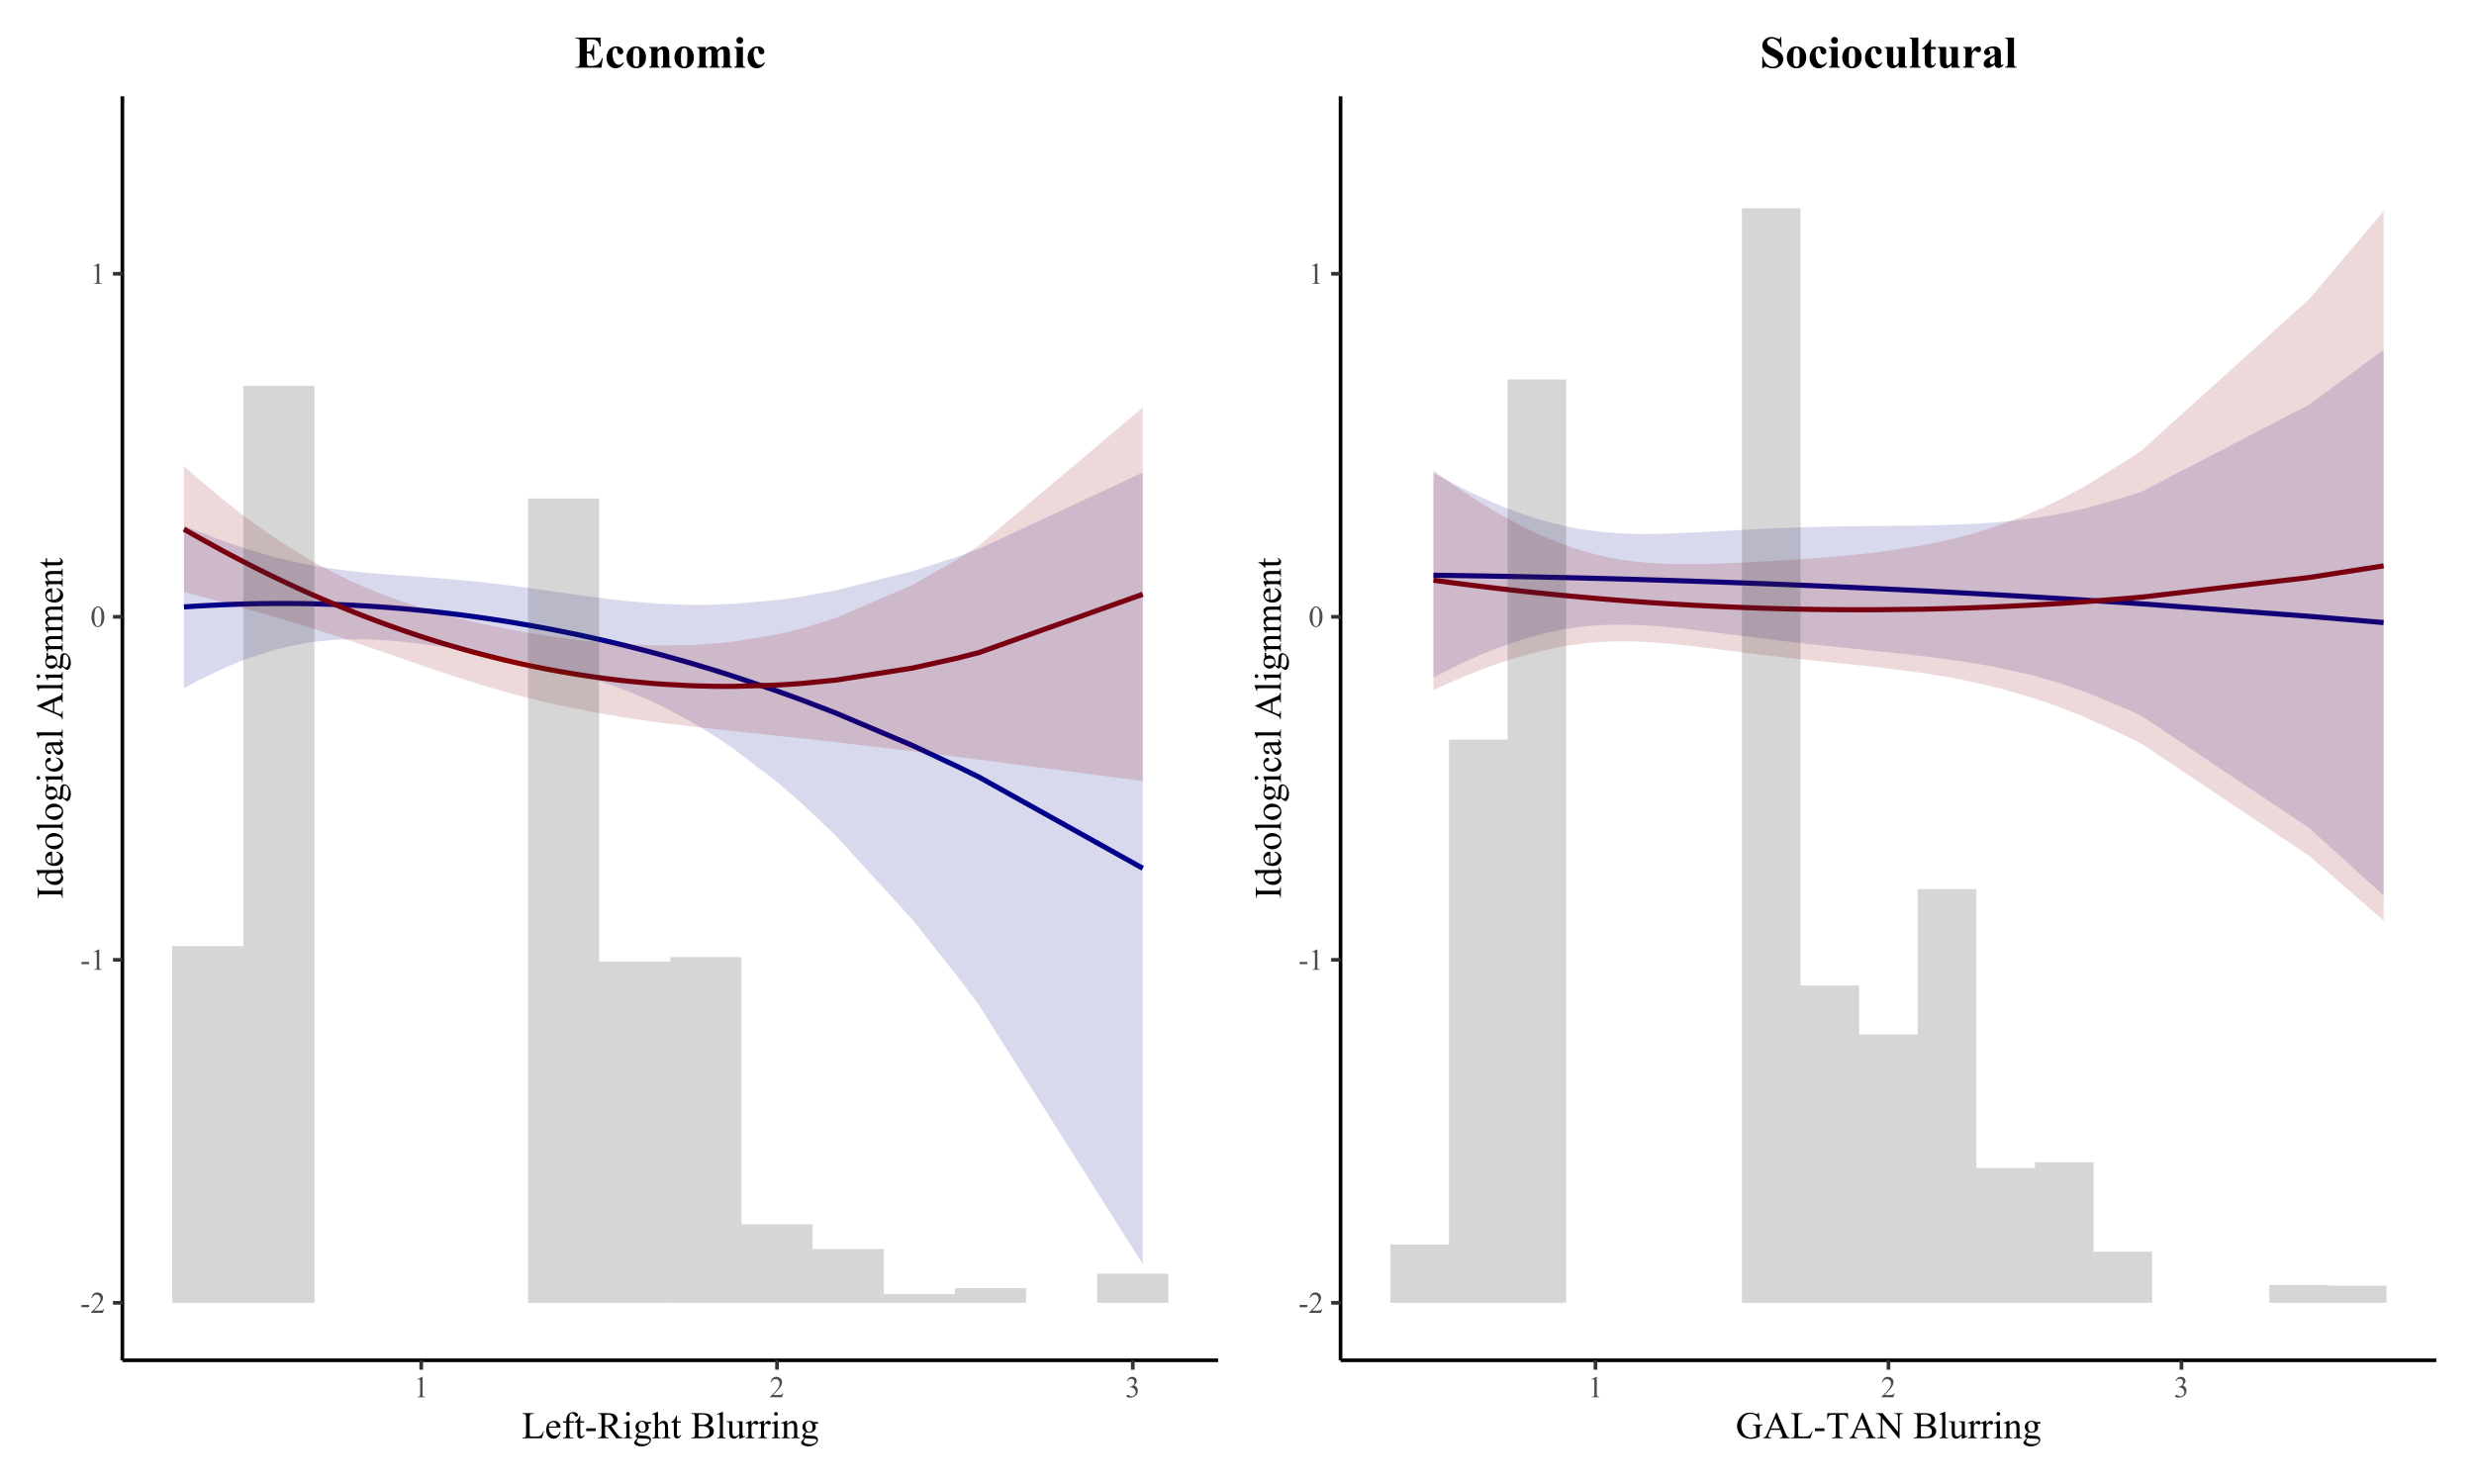 <?xml version="1.0" encoding="UTF-8"?>
<svg xmlns="http://www.w3.org/2000/svg" xmlns:xlink="http://www.w3.org/1999/xlink" width="720pt" height="432pt" viewBox="0 0 720 432" version="1.1">
<defs>
<g>
<symbol overflow="visible" id="glyph0-0">
<path style="stroke:none;" d="M 1.219 0 L 1.219 -5.5 L 5.621 -5.5 L 5.621 0 Z M 1.359 -0.137 L 5.484 -0.137 L 5.484 -5.363 L 1.359 -5.363 Z M 1.359 -0.137 "/>
</symbol>
<symbol overflow="visible" id="glyph0-1">
<path style="stroke:none;" d="M 0.355 -2.297 L 2.578 -2.297 L 2.578 -1.648 L 0.355 -1.648 Z M 0.355 -2.297 "/>
</symbol>
<symbol overflow="visible" id="glyph0-2">
<path style="stroke:none;" d="M 4.035 -1.121 L 3.625 0 L 0.188 0 L 0.188 -0.16 C 1.199 -1.078 1.91 -1.832 2.324 -2.418 C 2.734 -3 2.941 -3.535 2.945 -4.023 C 2.941 -4.391 2.828 -4.695 2.605 -4.934 C 2.375 -5.168 2.105 -5.285 1.793 -5.289 C 1.504 -5.285 1.246 -5.199 1.02 -5.035 C 0.793 -4.863 0.625 -4.621 0.516 -4.301 L 0.355 -4.301 C 0.426 -4.832 0.609 -5.238 0.906 -5.52 C 1.199 -5.801 1.57 -5.941 2.02 -5.945 C 2.488 -5.941 2.883 -5.789 3.203 -5.488 C 3.52 -5.184 3.68 -4.828 3.68 -4.418 C 3.68 -4.121 3.609 -3.824 3.473 -3.531 C 3.258 -3.066 2.914 -2.574 2.441 -2.059 C 1.727 -1.277 1.281 -0.809 1.105 -0.648 L 2.625 -0.648 C 2.934 -0.645 3.148 -0.656 3.277 -0.684 C 3.398 -0.703 3.512 -0.75 3.613 -0.824 C 3.711 -0.891 3.797 -0.988 3.875 -1.121 Z M 4.035 -1.121 "/>
</symbol>
<symbol overflow="visible" id="glyph0-3">
<path style="stroke:none;" d="M 1.031 -5.254 L 2.449 -5.945 L 2.59 -5.945 L 2.59 -1.027 C 2.59 -0.699 2.602 -0.496 2.629 -0.418 C 2.656 -0.332 2.715 -0.27 2.801 -0.23 C 2.887 -0.184 3.059 -0.16 3.324 -0.16 L 3.324 0 L 1.133 0 L 1.133 -0.16 C 1.406 -0.16 1.586 -0.184 1.668 -0.23 C 1.746 -0.27 1.801 -0.328 1.836 -0.398 C 1.863 -0.469 1.879 -0.676 1.883 -1.027 L 1.883 -4.172 C 1.879 -4.594 1.867 -4.863 1.84 -4.988 C 1.816 -5.074 1.777 -5.141 1.727 -5.188 C 1.672 -5.227 1.609 -5.25 1.539 -5.254 C 1.43 -5.25 1.281 -5.207 1.094 -5.121 Z M 1.031 -5.254 "/>
</symbol>
<symbol overflow="visible" id="glyph0-4">
<path style="stroke:none;" d="M 0.316 -2.879 C 0.316 -3.539 0.414 -4.113 0.617 -4.594 C 0.812 -5.074 1.082 -5.43 1.418 -5.668 C 1.676 -5.848 1.941 -5.941 2.219 -5.945 C 2.66 -5.941 3.062 -5.715 3.422 -5.266 C 3.863 -4.699 4.082 -3.934 4.086 -2.969 C 4.082 -2.293 3.984 -1.719 3.793 -1.246 C 3.598 -0.773 3.352 -0.43 3.047 -0.219 C 2.742 -0.004 2.449 0.098 2.176 0.102 C 1.613 0.098 1.152 -0.227 0.785 -0.883 C 0.473 -1.434 0.316 -2.098 0.316 -2.879 Z M 1.16 -2.773 C 1.16 -1.969 1.258 -1.316 1.457 -0.809 C 1.617 -0.379 1.859 -0.164 2.188 -0.168 C 2.336 -0.164 2.496 -0.234 2.668 -0.375 C 2.832 -0.516 2.961 -0.746 3.047 -1.074 C 3.18 -1.562 3.246 -2.258 3.246 -3.16 C 3.246 -3.82 3.176 -4.375 3.039 -4.82 C 2.934 -5.148 2.801 -5.383 2.637 -5.523 C 2.52 -5.613 2.375 -5.66 2.211 -5.664 C 2.016 -5.66 1.844 -5.574 1.691 -5.402 C 1.484 -5.16 1.344 -4.785 1.27 -4.277 C 1.195 -3.77 1.16 -3.266 1.16 -2.773 Z M 1.16 -2.773 "/>
</symbol>
<symbol overflow="visible" id="glyph0-5">
<path style="stroke:none;" d="M 0.445 -4.719 C 0.609 -5.105 0.816 -5.41 1.074 -5.625 C 1.324 -5.836 1.641 -5.941 2.023 -5.945 C 2.484 -5.941 2.844 -5.789 3.098 -5.492 C 3.285 -5.262 3.379 -5.02 3.383 -4.766 C 3.379 -4.336 3.113 -3.898 2.582 -3.449 C 2.938 -3.305 3.207 -3.105 3.395 -2.848 C 3.574 -2.586 3.668 -2.277 3.668 -1.93 C 3.668 -1.422 3.508 -0.984 3.188 -0.617 C 2.77 -0.137 2.164 0.098 1.371 0.102 C 0.977 0.098 0.707 0.055 0.566 -0.043 C 0.422 -0.137 0.352 -0.242 0.355 -0.355 C 0.352 -0.438 0.387 -0.512 0.457 -0.574 C 0.523 -0.637 0.602 -0.668 0.699 -0.672 C 0.77 -0.668 0.844 -0.656 0.918 -0.637 C 0.965 -0.617 1.074 -0.562 1.25 -0.477 C 1.418 -0.383 1.539 -0.332 1.605 -0.316 C 1.711 -0.285 1.824 -0.27 1.945 -0.27 C 2.234 -0.27 2.488 -0.383 2.707 -0.609 C 2.926 -0.836 3.035 -1.102 3.035 -1.414 C 3.035 -1.637 2.984 -1.859 2.883 -2.074 C 2.809 -2.234 2.727 -2.355 2.637 -2.441 C 2.512 -2.555 2.34 -2.656 2.129 -2.75 C 1.91 -2.84 1.691 -2.887 1.473 -2.891 L 1.336 -2.891 L 1.336 -3.02 C 1.562 -3.043 1.789 -3.125 2.016 -3.266 C 2.242 -3.398 2.406 -3.562 2.512 -3.75 C 2.613 -3.938 2.664 -4.145 2.668 -4.375 C 2.664 -4.668 2.574 -4.906 2.391 -5.09 C 2.203 -5.27 1.973 -5.359 1.703 -5.363 C 1.254 -5.359 0.883 -5.121 0.59 -4.648 Z M 0.445 -4.719 "/>
</symbol>
<symbol overflow="visible" id="glyph1-0">
<path style="stroke:none;" d="M 1.523 0 L 1.523 -6.875 L 7.023 -6.875 L 7.023 0 Z M 1.695 -0.172 L 6.852 -0.172 L 6.852 -6.703 L 1.695 -6.703 Z M 1.695 -0.172 "/>
</symbol>
<symbol overflow="visible" id="glyph1-1">
<path style="stroke:none;" d="M 6.305 -2.016 L 6.484 -1.977 L 5.859 0 L 0.219 0 L 0.219 -0.199 L 0.492 -0.199 C 0.801 -0.199 1.02 -0.297 1.156 -0.5 C 1.227 -0.609 1.266 -0.875 1.266 -1.293 L 1.266 -5.992 C 1.266 -6.445 1.215 -6.73 1.117 -6.848 C 0.973 -7.004 0.766 -7.082 0.492 -7.086 L 0.219 -7.086 L 0.219 -7.281 L 3.52 -7.281 L 3.52 -7.086 C 3.129 -7.086 2.855 -7.051 2.703 -6.977 C 2.543 -6.898 2.438 -6.805 2.383 -6.691 C 2.324 -6.574 2.297 -6.301 2.297 -5.871 L 2.297 -1.293 C 2.297 -0.992 2.324 -0.789 2.383 -0.684 C 2.426 -0.605 2.492 -0.551 2.582 -0.516 C 2.672 -0.477 2.953 -0.457 3.422 -0.461 L 3.953 -0.461 C 4.508 -0.457 4.898 -0.5 5.129 -0.586 C 5.352 -0.668 5.559 -0.812 5.746 -1.023 C 5.93 -1.23 6.117 -1.562 6.305 -2.016 Z M 6.305 -2.016 "/>
</symbol>
<symbol overflow="visible" id="glyph1-2">
<path style="stroke:none;" d="M 1.172 -3.066 C 1.164 -2.332 1.34 -1.762 1.703 -1.348 C 2.059 -0.934 2.48 -0.727 2.965 -0.727 C 3.285 -0.727 3.562 -0.812 3.805 -0.992 C 4.039 -1.164 4.242 -1.469 4.406 -1.902 L 4.57 -1.793 C 4.492 -1.301 4.273 -0.852 3.914 -0.453 C 3.555 -0.051 3.102 0.145 2.555 0.148 C 1.965 0.145 1.457 -0.082 1.039 -0.539 C 0.613 -1 0.402 -1.617 0.406 -2.395 C 0.402 -3.234 0.621 -3.891 1.055 -4.363 C 1.484 -4.832 2.023 -5.066 2.68 -5.07 C 3.227 -5.066 3.68 -4.887 4.039 -4.523 C 4.391 -4.16 4.57 -3.672 4.57 -3.066 Z M 1.172 -3.379 L 3.449 -3.379 C 3.43 -3.691 3.391 -3.914 3.336 -4.043 C 3.242 -4.242 3.109 -4.398 2.934 -4.516 C 2.754 -4.629 2.57 -4.688 2.379 -4.688 C 2.082 -4.688 1.816 -4.57 1.582 -4.34 C 1.348 -4.109 1.211 -3.789 1.172 -3.379 Z M 1.172 -3.379 "/>
</symbol>
<symbol overflow="visible" id="glyph1-3">
<path style="stroke:none;" d="M 2.266 -4.531 L 2.266 -1.301 C 2.262 -0.84 2.312 -0.547 2.418 -0.43 C 2.547 -0.27 2.723 -0.191 2.949 -0.195 L 3.395 -0.195 L 3.395 0 L 0.457 0 L 0.457 -0.195 L 0.676 -0.195 C 0.816 -0.191 0.949 -0.227 1.066 -0.301 C 1.184 -0.367 1.266 -0.465 1.312 -0.59 C 1.355 -0.711 1.375 -0.949 1.379 -1.301 L 1.379 -4.531 L 0.426 -4.531 L 0.426 -4.922 L 1.379 -4.922 L 1.379 -5.242 C 1.375 -5.73 1.453 -6.145 1.613 -6.488 C 1.77 -6.824 2.012 -7.102 2.336 -7.312 C 2.66 -7.52 3.027 -7.621 3.434 -7.625 C 3.809 -7.621 4.152 -7.5 4.469 -7.262 C 4.676 -7.098 4.781 -6.918 4.781 -6.719 C 4.781 -6.609 4.734 -6.508 4.641 -6.414 C 4.547 -6.316 4.445 -6.27 4.34 -6.273 C 4.254 -6.27 4.168 -6.297 4.078 -6.359 C 3.984 -6.414 3.871 -6.543 3.742 -6.742 C 3.609 -6.934 3.488 -7.066 3.379 -7.137 C 3.266 -7.207 3.141 -7.242 3.008 -7.242 C 2.84 -7.242 2.703 -7.195 2.59 -7.109 C 2.473 -7.016 2.387 -6.879 2.34 -6.699 C 2.285 -6.512 2.262 -6.039 2.266 -5.273 L 2.266 -4.922 L 3.535 -4.922 L 3.535 -4.531 Z M 2.266 -4.531 "/>
</symbol>
<symbol overflow="visible" id="glyph1-4">
<path style="stroke:none;" d="M 1.773 -6.535 L 1.773 -4.922 L 2.922 -4.922 L 2.922 -4.543 L 1.773 -4.543 L 1.773 -1.352 C 1.77 -1.031 1.816 -0.816 1.91 -0.707 C 2 -0.594 2.117 -0.539 2.262 -0.543 C 2.379 -0.539 2.492 -0.574 2.605 -0.652 C 2.715 -0.723 2.801 -0.832 2.863 -0.977 L 3.07 -0.977 C 2.945 -0.625 2.766 -0.359 2.539 -0.184 C 2.305 -0.004 2.07 0.082 1.832 0.082 C 1.664 0.082 1.504 0.039 1.348 -0.055 C 1.191 -0.145 1.074 -0.277 1 -0.449 C 0.922 -0.617 0.883 -0.879 0.887 -1.234 L 0.887 -4.543 L 0.109 -4.543 L 0.109 -4.723 C 0.301 -4.801 0.5 -4.934 0.711 -5.121 C 0.914 -5.309 1.098 -5.531 1.262 -5.789 C 1.34 -5.922 1.457 -6.168 1.605 -6.535 Z M 1.773 -6.535 "/>
</symbol>
<symbol overflow="visible" id="glyph1-5">
<path style="stroke:none;" d="M 0.445 -2.875 L 3.223 -2.875 L 3.223 -2.062 L 0.445 -2.062 Z M 0.445 -2.875 "/>
</symbol>
<symbol overflow="visible" id="glyph1-6">
<path style="stroke:none;" d="M 7.434 0 L 5.488 0 L 3.023 -3.406 C 2.84 -3.395 2.691 -3.391 2.578 -3.395 C 2.531 -3.391 2.48 -3.391 2.426 -3.395 C 2.371 -3.395 2.316 -3.398 2.262 -3.406 L 2.262 -1.289 C 2.262 -0.828 2.309 -0.543 2.41 -0.434 C 2.543 -0.277 2.75 -0.199 3.023 -0.199 L 3.309 -0.199 L 3.309 0 L 0.188 0 L 0.188 -0.199 L 0.461 -0.199 C 0.766 -0.199 0.984 -0.297 1.121 -0.5 C 1.191 -0.605 1.23 -0.871 1.234 -1.289 L 1.234 -5.992 C 1.23 -6.449 1.18 -6.734 1.086 -6.848 C 0.941 -7.004 0.734 -7.082 0.461 -7.086 L 0.188 -7.086 L 0.188 -7.281 L 2.84 -7.281 C 3.609 -7.277 4.18 -7.223 4.551 -7.113 C 4.914 -7 5.227 -6.793 5.484 -6.492 C 5.742 -6.188 5.871 -5.824 5.871 -5.41 C 5.871 -4.957 5.723 -4.57 5.434 -4.242 C 5.137 -3.914 4.688 -3.68 4.078 -3.547 L 5.582 -1.457 C 5.922 -0.973 6.215 -0.652 6.465 -0.496 C 6.707 -0.336 7.031 -0.238 7.434 -0.199 Z M 2.262 -3.742 C 2.328 -3.738 2.387 -3.738 2.438 -3.738 C 2.488 -3.738 2.527 -3.738 2.562 -3.738 C 3.254 -3.738 3.777 -3.887 4.133 -4.188 C 4.484 -4.488 4.664 -4.871 4.664 -5.34 C 4.664 -5.789 4.52 -6.16 4.234 -6.445 C 3.949 -6.73 3.574 -6.871 3.105 -6.875 C 2.895 -6.871 2.613 -6.84 2.262 -6.773 Z M 2.262 -3.742 "/>
</symbol>
<symbol overflow="visible" id="glyph1-7">
<path style="stroke:none;" d="M 1.594 -7.637 C 1.742 -7.633 1.867 -7.582 1.977 -7.477 C 2.078 -7.371 2.133 -7.242 2.137 -7.094 C 2.133 -6.941 2.078 -6.812 1.977 -6.707 C 1.867 -6.598 1.742 -6.543 1.594 -6.547 C 1.445 -6.543 1.316 -6.598 1.207 -6.707 C 1.098 -6.812 1.043 -6.941 1.047 -7.094 C 1.043 -7.242 1.094 -7.371 1.203 -7.477 C 1.305 -7.582 1.438 -7.633 1.594 -7.637 Z M 2.039 -5.066 L 2.039 -1.113 C 2.039 -0.801 2.059 -0.594 2.105 -0.496 C 2.148 -0.391 2.215 -0.316 2.305 -0.27 C 2.391 -0.219 2.555 -0.191 2.789 -0.195 L 2.789 0 L 0.398 0 L 0.398 -0.195 C 0.637 -0.191 0.797 -0.215 0.879 -0.262 C 0.961 -0.305 1.023 -0.383 1.074 -0.492 C 1.121 -0.602 1.148 -0.809 1.148 -1.113 L 1.148 -3.008 C 1.148 -3.539 1.133 -3.887 1.102 -4.043 C 1.074 -4.156 1.031 -4.234 0.98 -4.281 C 0.926 -4.324 0.855 -4.348 0.762 -4.352 C 0.66 -4.348 0.539 -4.32 0.398 -4.27 L 0.32 -4.465 L 1.805 -5.066 Z M 2.039 -5.066 "/>
</symbol>
<symbol overflow="visible" id="glyph1-8">
<path style="stroke:none;" d="M 1.66 -1.793 C 1.355 -1.941 1.125 -2.145 0.965 -2.41 C 0.805 -2.668 0.727 -2.961 0.727 -3.281 C 0.727 -3.766 0.91 -4.184 1.277 -4.539 C 1.645 -4.887 2.113 -5.062 2.688 -5.066 C 3.152 -5.062 3.559 -4.949 3.906 -4.723 L 4.945 -4.723 C 5.102 -4.723 5.191 -4.715 5.215 -4.707 C 5.238 -4.695 5.254 -4.684 5.27 -4.664 C 5.285 -4.629 5.297 -4.57 5.301 -4.492 C 5.297 -4.395 5.289 -4.328 5.273 -4.297 C 5.262 -4.273 5.242 -4.262 5.219 -4.254 C 5.191 -4.242 5.102 -4.234 4.945 -4.238 L 4.309 -4.238 C 4.504 -3.977 4.605 -3.648 4.609 -3.25 C 4.605 -2.789 4.43 -2.398 4.082 -2.074 C 3.727 -1.746 3.254 -1.582 2.668 -1.586 C 2.422 -1.582 2.176 -1.617 1.922 -1.691 C 1.766 -1.555 1.656 -1.434 1.602 -1.332 C 1.543 -1.227 1.516 -1.141 1.52 -1.074 C 1.516 -1.012 1.547 -0.953 1.605 -0.898 C 1.664 -0.836 1.777 -0.797 1.953 -0.773 C 2.051 -0.758 2.305 -0.742 2.707 -0.734 C 3.441 -0.715 3.918 -0.691 4.141 -0.66 C 4.473 -0.609 4.738 -0.484 4.938 -0.289 C 5.137 -0.086 5.238 0.156 5.238 0.453 C 5.238 0.852 5.047 1.23 4.668 1.59 C 4.105 2.109 3.375 2.371 2.48 2.375 C 1.785 2.371 1.203 2.215 0.73 1.906 C 0.461 1.723 0.328 1.539 0.328 1.348 C 0.328 1.262 0.348 1.176 0.387 1.09 C 0.445 0.957 0.57 0.773 0.762 0.539 C 0.785 0.504 0.969 0.312 1.312 -0.043 C 1.125 -0.152 0.992 -0.254 0.914 -0.34 C 0.836 -0.426 0.797 -0.523 0.801 -0.641 C 0.797 -0.762 0.848 -0.91 0.953 -1.078 C 1.051 -1.246 1.285 -1.484 1.66 -1.793 Z M 2.594 -4.809 C 2.324 -4.805 2.102 -4.699 1.926 -4.488 C 1.746 -4.277 1.656 -3.953 1.66 -3.52 C 1.656 -2.949 1.777 -2.512 2.023 -2.203 C 2.207 -1.965 2.445 -1.844 2.734 -1.848 C 3.004 -1.844 3.227 -1.945 3.402 -2.152 C 3.578 -2.355 3.668 -2.68 3.668 -3.117 C 3.668 -3.684 3.543 -4.129 3.297 -4.453 C 3.113 -4.688 2.879 -4.805 2.594 -4.809 Z M 1.605 0 C 1.434 0.18 1.305 0.348 1.223 0.508 C 1.133 0.664 1.09 0.809 1.094 0.945 C 1.09 1.113 1.195 1.266 1.406 1.398 C 1.766 1.617 2.281 1.727 2.961 1.73 C 3.602 1.727 4.078 1.613 4.383 1.387 C 4.688 1.156 4.84 0.914 4.844 0.66 C 4.84 0.473 4.75 0.34 4.57 0.262 C 4.383 0.18 4.012 0.133 3.465 0.125 C 2.656 0.098 2.039 0.059 1.605 0 Z M 1.605 0 "/>
</symbol>
<symbol overflow="visible" id="glyph1-9">
<path style="stroke:none;" d="M 1.789 -7.637 L 1.789 -4.039 C 2.18 -4.473 2.496 -4.754 2.73 -4.879 C 2.965 -5 3.199 -5.062 3.434 -5.066 C 3.711 -5.062 3.949 -4.984 4.152 -4.832 C 4.352 -4.676 4.5 -4.434 4.598 -4.109 C 4.664 -3.875 4.699 -3.457 4.699 -2.852 L 4.699 -1.113 C 4.699 -0.801 4.723 -0.586 4.773 -0.473 C 4.809 -0.383 4.871 -0.316 4.957 -0.27 C 5.043 -0.219 5.199 -0.191 5.43 -0.195 L 5.43 0 L 3.012 0 L 3.012 -0.195 L 3.125 -0.195 C 3.352 -0.191 3.512 -0.227 3.602 -0.297 C 3.691 -0.363 3.754 -0.465 3.793 -0.605 C 3.801 -0.66 3.809 -0.832 3.809 -1.113 L 3.809 -2.852 C 3.809 -3.387 3.777 -3.738 3.723 -3.91 C 3.664 -4.074 3.578 -4.203 3.457 -4.289 C 3.336 -4.371 3.188 -4.41 3.02 -4.414 C 2.84 -4.41 2.656 -4.363 2.469 -4.273 C 2.277 -4.18 2.051 -3.992 1.789 -3.711 L 1.789 -1.113 C 1.785 -0.773 1.805 -0.562 1.844 -0.48 C 1.879 -0.398 1.949 -0.328 2.055 -0.277 C 2.152 -0.219 2.328 -0.191 2.582 -0.195 L 2.582 0 L 0.145 0 L 0.145 -0.195 C 0.359 -0.191 0.531 -0.227 0.66 -0.297 C 0.73 -0.328 0.789 -0.395 0.832 -0.496 C 0.875 -0.594 0.895 -0.801 0.898 -1.113 L 0.898 -5.562 C 0.895 -6.121 0.883 -6.469 0.855 -6.598 C 0.828 -6.727 0.785 -6.812 0.73 -6.863 C 0.672 -6.906 0.598 -6.93 0.512 -6.934 C 0.434 -6.93 0.312 -6.902 0.145 -6.848 L 0.07 -7.035 L 1.543 -7.637 Z M 1.789 -7.637 "/>
</symbol>
<symbol overflow="visible" id="glyph1-10">
<path style="stroke:none;" d=""/>
</symbol>
<symbol overflow="visible" id="glyph1-11">
<path style="stroke:none;" d="M 5.082 -3.719 C 5.582 -3.605 5.961 -3.434 6.215 -3.203 C 6.559 -2.871 6.73 -2.469 6.734 -1.992 C 6.73 -1.629 6.617 -1.281 6.391 -0.953 C 6.16 -0.621 5.848 -0.379 5.449 -0.227 C 5.051 -0.074 4.441 0 3.621 0 L 0.184 0 L 0.184 -0.199 L 0.457 -0.199 C 0.762 -0.199 0.98 -0.293 1.113 -0.488 C 1.191 -0.609 1.23 -0.879 1.234 -1.289 L 1.234 -5.992 C 1.23 -6.441 1.18 -6.727 1.078 -6.848 C 0.938 -7.004 0.73 -7.082 0.457 -7.086 L 0.184 -7.086 L 0.184 -7.281 L 3.328 -7.281 C 3.914 -7.277 4.383 -7.234 4.742 -7.156 C 5.273 -7.023 5.684 -6.797 5.973 -6.469 C 6.254 -6.141 6.398 -5.762 6.398 -5.34 C 6.398 -4.969 6.285 -4.641 6.062 -4.355 C 5.84 -4.066 5.512 -3.855 5.082 -3.719 Z M 2.266 -4.008 C 2.395 -3.98 2.547 -3.961 2.719 -3.949 C 2.891 -3.934 3.078 -3.926 3.281 -3.93 C 3.805 -3.926 4.195 -3.98 4.461 -4.098 C 4.719 -4.207 4.922 -4.383 5.062 -4.617 C 5.203 -4.852 5.273 -5.105 5.273 -5.383 C 5.273 -5.805 5.098 -6.168 4.754 -6.469 C 4.402 -6.77 3.898 -6.918 3.234 -6.922 C 2.875 -6.918 2.551 -6.879 2.266 -6.805 Z M 2.266 -0.527 C 2.68 -0.43 3.09 -0.379 3.496 -0.383 C 4.141 -0.379 4.633 -0.527 4.977 -0.82 C 5.312 -1.109 5.484 -1.469 5.488 -1.902 C 5.484 -2.18 5.406 -2.449 5.258 -2.715 C 5.102 -2.973 4.852 -3.18 4.504 -3.336 C 4.156 -3.484 3.727 -3.562 3.219 -3.562 C 2.992 -3.562 2.801 -3.559 2.645 -3.551 C 2.484 -3.543 2.359 -3.527 2.266 -3.512 Z M 2.266 -0.527 "/>
</symbol>
<symbol overflow="visible" id="glyph1-12">
<path style="stroke:none;" d="M 2.035 -7.637 L 2.035 -1.113 C 2.031 -0.801 2.055 -0.594 2.102 -0.496 C 2.145 -0.395 2.215 -0.32 2.309 -0.27 C 2.402 -0.219 2.574 -0.191 2.832 -0.195 L 2.832 0 L 0.418 0 L 0.418 -0.195 C 0.641 -0.191 0.797 -0.215 0.879 -0.262 C 0.961 -0.305 1.023 -0.383 1.074 -0.492 C 1.117 -0.602 1.141 -0.809 1.145 -1.113 L 1.145 -5.582 C 1.141 -6.133 1.129 -6.473 1.105 -6.602 C 1.078 -6.727 1.039 -6.812 0.984 -6.863 C 0.93 -6.906 0.859 -6.93 0.773 -6.934 C 0.68 -6.93 0.559 -6.902 0.418 -6.848 L 0.328 -7.035 L 1.793 -7.637 Z M 2.035 -7.637 "/>
</symbol>
<symbol overflow="visible" id="glyph1-13">
<path style="stroke:none;" d="M 4.656 -4.922 L 4.656 -1.938 C 4.652 -1.367 4.664 -1.02 4.695 -0.895 C 4.719 -0.766 4.762 -0.676 4.824 -0.629 C 4.879 -0.574 4.949 -0.551 5.031 -0.555 C 5.141 -0.551 5.266 -0.582 5.41 -0.645 L 5.484 -0.457 L 4.012 0.148 L 3.77 0.148 L 3.77 -0.891 C 3.344 -0.43 3.023 -0.141 2.801 -0.027 C 2.578 0.09 2.344 0.145 2.102 0.148 C 1.824 0.145 1.586 0.07 1.383 -0.09 C 1.18 -0.246 1.039 -0.453 0.961 -0.703 C 0.883 -0.953 0.844 -1.305 0.844 -1.766 L 0.844 -3.965 C 0.844 -4.195 0.816 -4.355 0.766 -4.445 C 0.715 -4.535 0.641 -4.605 0.543 -4.652 C 0.445 -4.699 0.27 -4.723 0.012 -4.723 L 0.012 -4.922 L 1.734 -4.922 L 1.734 -1.629 C 1.734 -1.168 1.812 -0.867 1.973 -0.727 C 2.129 -0.582 2.32 -0.508 2.551 -0.512 C 2.699 -0.508 2.875 -0.559 3.074 -0.656 C 3.266 -0.75 3.496 -0.934 3.77 -1.207 L 3.77 -3.996 C 3.766 -4.273 3.715 -4.461 3.617 -4.562 C 3.512 -4.66 3.301 -4.715 2.98 -4.723 L 2.98 -4.922 Z M 4.656 -4.922 "/>
</symbol>
<symbol overflow="visible" id="glyph1-14">
<path style="stroke:none;" d="M 1.781 -5.066 L 1.781 -3.957 C 2.195 -4.691 2.617 -5.062 3.051 -5.066 C 3.246 -5.062 3.41 -5 3.539 -4.883 C 3.668 -4.758 3.73 -4.621 3.734 -4.469 C 3.73 -4.324 3.684 -4.207 3.594 -4.113 C 3.496 -4.016 3.387 -3.965 3.262 -3.969 C 3.133 -3.965 2.992 -4.027 2.836 -4.152 C 2.68 -4.273 2.562 -4.336 2.492 -4.34 C 2.422 -4.336 2.352 -4.301 2.281 -4.234 C 2.117 -4.082 1.953 -3.84 1.781 -3.508 L 1.781 -1.148 C 1.781 -0.875 1.816 -0.668 1.887 -0.531 C 1.93 -0.434 2.008 -0.352 2.129 -0.289 C 2.246 -0.223 2.418 -0.191 2.641 -0.195 L 2.641 0 L 0.125 0 L 0.125 -0.195 C 0.371 -0.191 0.559 -0.23 0.684 -0.312 C 0.77 -0.367 0.832 -0.461 0.871 -0.586 C 0.887 -0.645 0.895 -0.816 0.898 -1.105 L 0.898 -3.012 C 0.895 -3.582 0.883 -3.922 0.863 -4.035 C 0.836 -4.141 0.793 -4.219 0.734 -4.273 C 0.668 -4.32 0.59 -4.348 0.5 -4.352 C 0.383 -4.348 0.258 -4.32 0.125 -4.27 L 0.07 -4.465 L 1.559 -5.066 Z M 1.781 -5.066 "/>
</symbol>
<symbol overflow="visible" id="glyph1-15">
<path style="stroke:none;" d="M 1.777 -4.023 C 2.348 -4.715 2.898 -5.062 3.426 -5.066 C 3.691 -5.062 3.922 -4.996 4.117 -4.863 C 4.309 -4.73 4.465 -4.508 4.582 -4.199 C 4.66 -3.984 4.699 -3.656 4.699 -3.211 L 4.699 -1.113 C 4.699 -0.801 4.723 -0.586 4.773 -0.477 C 4.812 -0.383 4.875 -0.316 4.965 -0.27 C 5.051 -0.219 5.215 -0.191 5.453 -0.195 L 5.453 0 L 3.02 0 L 3.02 -0.195 L 3.121 -0.195 C 3.348 -0.191 3.508 -0.227 3.602 -0.297 C 3.691 -0.363 3.754 -0.465 3.793 -0.605 C 3.801 -0.656 3.809 -0.828 3.812 -1.113 L 3.812 -3.125 C 3.809 -3.57 3.75 -3.898 3.637 -4.102 C 3.52 -4.305 3.324 -4.406 3.051 -4.406 C 2.621 -4.406 2.195 -4.172 1.777 -3.707 L 1.777 -1.113 C 1.773 -0.777 1.793 -0.57 1.836 -0.492 C 1.883 -0.391 1.953 -0.312 2.043 -0.266 C 2.129 -0.215 2.309 -0.191 2.578 -0.195 L 2.578 0 L 0.145 0 L 0.145 -0.195 L 0.254 -0.195 C 0.5 -0.191 0.668 -0.254 0.758 -0.383 C 0.844 -0.508 0.891 -0.754 0.891 -1.113 L 0.891 -2.938 C 0.891 -3.523 0.875 -3.883 0.852 -4.016 C 0.82 -4.141 0.781 -4.23 0.727 -4.281 C 0.672 -4.324 0.598 -4.348 0.504 -4.352 C 0.402 -4.348 0.281 -4.32 0.145 -4.27 L 0.062 -4.465 L 1.547 -5.066 L 1.777 -5.066 Z M 1.777 -4.023 "/>
</symbol>
<symbol overflow="visible" id="glyph1-16">
<path style="stroke:none;" d="M 6.75 -7.449 L 6.938 -5.152 L 6.75 -5.152 C 6.562 -5.723 6.316 -6.156 6.016 -6.445 C 5.582 -6.863 5.023 -7.07 4.344 -7.074 C 3.414 -7.07 2.711 -6.703 2.23 -5.973 C 1.82 -5.348 1.617 -4.609 1.621 -3.758 C 1.617 -3.062 1.75 -2.43 2.023 -1.859 C 2.289 -1.281 2.645 -0.863 3.082 -0.598 C 3.516 -0.332 3.961 -0.199 4.422 -0.199 C 4.688 -0.199 4.945 -0.23 5.199 -0.301 C 5.445 -0.363 5.688 -0.465 5.926 -0.602 L 5.926 -2.707 C 5.922 -3.07 5.895 -3.309 5.84 -3.422 C 5.781 -3.535 5.695 -3.621 5.582 -3.68 C 5.465 -3.738 5.262 -3.766 4.969 -3.77 L 4.969 -3.977 L 7.789 -3.977 L 7.789 -3.77 L 7.652 -3.77 C 7.371 -3.766 7.18 -3.676 7.078 -3.492 C 7.008 -3.359 6.973 -3.098 6.973 -2.707 L 6.973 -0.477 C 6.559 -0.25 6.152 -0.09 5.754 0.012 C 5.352 0.113 4.902 0.164 4.414 0.168 C 3.004 0.164 1.938 -0.285 1.207 -1.188 C 0.66 -1.863 0.387 -2.645 0.387 -3.527 C 0.387 -4.168 0.539 -4.781 0.848 -5.371 C 1.211 -6.066 1.711 -6.605 2.352 -6.984 C 2.883 -7.293 3.516 -7.445 4.242 -7.449 C 4.508 -7.445 4.746 -7.426 4.965 -7.383 C 5.176 -7.34 5.484 -7.246 5.887 -7.102 C 6.086 -7.023 6.219 -6.984 6.289 -6.988 C 6.352 -6.984 6.41 -7.016 6.461 -7.082 C 6.508 -7.141 6.539 -7.262 6.555 -7.449 Z M 6.75 -7.449 "/>
</symbol>
<symbol overflow="visible" id="glyph1-17">
<path style="stroke:none;" d="M 5.031 -2.438 L 2.211 -2.438 L 1.719 -1.289 C 1.594 -1.004 1.535 -0.793 1.535 -0.656 C 1.535 -0.543 1.586 -0.441 1.691 -0.359 C 1.797 -0.273 2.027 -0.223 2.379 -0.199 L 2.379 0 L 0.086 0 L 0.086 -0.199 C 0.387 -0.254 0.582 -0.32 0.676 -0.406 C 0.855 -0.574 1.059 -0.926 1.285 -1.457 L 3.844 -7.449 L 4.035 -7.449 L 6.57 -1.391 C 6.77 -0.898 6.957 -0.582 7.125 -0.441 C 7.289 -0.293 7.52 -0.215 7.82 -0.199 L 7.82 0 L 4.945 0 L 4.945 -0.199 C 5.234 -0.211 5.43 -0.258 5.535 -0.344 C 5.633 -0.426 5.684 -0.527 5.688 -0.645 C 5.684 -0.801 5.613 -1.047 5.473 -1.391 Z M 4.883 -2.836 L 3.648 -5.781 L 2.379 -2.836 Z M 4.883 -2.836 "/>
</symbol>
<symbol overflow="visible" id="glyph1-18">
<path style="stroke:none;" d="M 6.363 -7.281 L 6.445 -5.574 L 6.242 -5.574 C 6.199 -5.871 6.145 -6.086 6.078 -6.219 C 5.965 -6.422 5.82 -6.578 5.637 -6.68 C 5.449 -6.777 5.207 -6.824 4.91 -6.828 L 3.883 -6.828 L 3.883 -1.262 C 3.879 -0.809 3.926 -0.531 4.027 -0.426 C 4.16 -0.273 4.371 -0.199 4.656 -0.199 L 4.91 -0.199 L 4.91 0 L 1.82 0 L 1.82 -0.199 L 2.078 -0.199 C 2.383 -0.199 2.602 -0.289 2.734 -0.477 C 2.809 -0.586 2.848 -0.848 2.852 -1.262 L 2.852 -6.828 L 1.977 -6.828 C 1.633 -6.824 1.391 -6.801 1.25 -6.75 C 1.062 -6.68 0.906 -6.547 0.773 -6.359 C 0.641 -6.164 0.562 -5.902 0.539 -5.574 L 0.332 -5.574 L 0.418 -7.281 Z M 6.363 -7.281 "/>
</symbol>
<symbol overflow="visible" id="glyph1-19">
<path style="stroke:none;" d="M -0.145 -7.281 L 1.832 -7.281 L 6.285 -1.82 L 6.285 -6.02 C 6.281 -6.465 6.23 -6.746 6.133 -6.859 C 5.996 -7.008 5.785 -7.082 5.504 -7.086 L 5.254 -7.086 L 5.254 -7.281 L 7.789 -7.281 L 7.789 -7.086 L 7.531 -7.086 C 7.219 -7.082 7 -6.988 6.875 -6.805 C 6.793 -6.688 6.754 -6.426 6.758 -6.02 L 6.758 0.117 L 6.562 0.117 L 1.762 -5.746 L 1.762 -1.262 C 1.758 -0.809 1.805 -0.531 1.906 -0.426 C 2.039 -0.273 2.25 -0.199 2.535 -0.199 L 2.793 -0.199 L 2.793 0 L 0.258 0 L 0.258 -0.199 L 0.512 -0.199 C 0.816 -0.199 1.039 -0.289 1.172 -0.477 C 1.25 -0.586 1.289 -0.848 1.289 -1.262 L 1.289 -6.328 C 1.078 -6.574 0.918 -6.734 0.809 -6.816 C 0.699 -6.891 0.539 -6.965 0.328 -7.035 C 0.223 -7.066 0.066 -7.082 -0.145 -7.086 Z M -0.145 -7.281 "/>
</symbol>
<symbol overflow="visible" id="glyph2-0">
<path style="stroke:none;" d="M 0 -1.523 L -6.875 -1.527 L -6.875 -7.023 L 0 -7.023 Z M -0.172 -1.695 L -0.172 -6.852 L -6.703 -6.852 L -6.703 -1.699 Z M -0.172 -1.695 "/>
</symbol>
<symbol overflow="visible" id="glyph2-1">
<path style="stroke:none;" d="M -0.199 -3.395 L 0 -3.395 L 0 -0.273 L -0.199 -0.273 L -0.199 -0.531 C -0.199 -0.832 -0.285 -1.051 -0.461 -1.188 C -0.574 -1.27 -0.852 -1.312 -1.289 -1.316 L -5.992 -1.316 C -6.359 -1.312 -6.605 -1.289 -6.727 -1.246 C -6.812 -1.207 -6.887 -1.133 -6.957 -1.027 C -7.039 -0.863 -7.082 -0.699 -7.086 -0.531 L -7.086 -0.273 L -7.281 -0.273 L -7.281 -3.395 L -7.086 -3.395 L -7.086 -3.133 C -7.082 -2.832 -6.996 -2.613 -6.82 -2.48 C -6.703 -2.387 -6.426 -2.344 -5.992 -2.348 L -1.289 -2.348 C -0.918 -2.344 -0.672 -2.367 -0.559 -2.418 C -0.465 -2.449 -0.391 -2.523 -0.328 -2.641 C -0.242 -2.793 -0.199 -2.957 -0.199 -3.133 Z M -0.199 -3.395 "/>
</symbol>
<symbol overflow="visible" id="glyph2-2">
<path style="stroke:none;" d="M -0.555 -3.82 C -0.301 -3.578 -0.121 -3.344 -0.012 -3.117 C 0.098 -2.887 0.152 -2.637 0.152 -2.375 C 0.152 -1.836 -0.07 -1.367 -0.523 -0.969 C -0.969 -0.562 -1.547 -0.363 -2.258 -0.367 C -2.957 -0.363 -3.602 -0.586 -4.191 -1.031 C -4.773 -1.477 -5.066 -2.047 -5.07 -2.746 C -5.066 -3.176 -4.93 -3.535 -4.656 -3.82 L -5.562 -3.82 C -6.121 -3.82 -6.469 -3.805 -6.598 -3.777 C -6.727 -3.75 -6.812 -3.707 -6.863 -3.652 C -6.906 -3.59 -6.93 -3.52 -6.934 -3.438 C -6.93 -3.34 -6.902 -3.215 -6.848 -3.066 L -7.035 -2.996 L -7.637 -4.465 L -7.637 -4.707 L -1.949 -4.703 C -1.371 -4.699 -1.02 -4.711 -0.895 -4.742 C -0.766 -4.766 -0.676 -4.809 -0.629 -4.871 C -0.574 -4.926 -0.551 -4.996 -0.555 -5.082 C -0.551 -5.176 -0.582 -5.305 -0.645 -5.469 L -0.457 -5.527 L 0.152 -4.066 L 0.152 -3.82 Z M -0.93 -3.82 L -3.465 -3.82 C -3.703 -3.797 -3.926 -3.73 -4.129 -3.625 C -4.328 -3.516 -4.48 -3.375 -4.582 -3.199 C -4.684 -3.02 -4.734 -2.844 -4.738 -2.68 C -4.734 -2.359 -4.594 -2.078 -4.312 -1.836 C -3.938 -1.508 -3.391 -1.348 -2.68 -1.348 C -1.953 -1.348 -1.398 -1.504 -1.016 -1.82 C -0.629 -2.133 -0.438 -2.484 -0.441 -2.875 C -0.438 -3.199 -0.602 -3.516 -0.93 -3.82 Z M -0.93 -3.82 "/>
</symbol>
<symbol overflow="visible" id="glyph2-3">
<path style="stroke:none;" d="M -3.066 -1.172 C -2.332 -1.164 -1.762 -1.34 -1.348 -1.703 C -0.934 -2.059 -0.727 -2.48 -0.727 -2.965 C -0.727 -3.285 -0.812 -3.562 -0.992 -3.805 C -1.164 -4.039 -1.469 -4.242 -1.902 -4.406 L -1.793 -4.57 C -1.301 -4.492 -0.852 -4.273 -0.453 -3.914 C -0.047 -3.555 0.152 -3.102 0.152 -2.555 C 0.152 -1.965 -0.078 -1.457 -0.539 -1.039 C -1 -0.617 -1.617 -0.41 -2.395 -0.41 C -3.234 -0.41 -3.891 -0.625 -4.363 -1.055 C -4.832 -1.484 -5.066 -2.023 -5.07 -2.68 C -5.066 -3.227 -4.887 -3.68 -4.523 -4.039 C -4.16 -4.391 -3.672 -4.57 -3.066 -4.57 Z M -3.379 -1.172 L -3.379 -3.449 C -3.691 -3.43 -3.914 -3.391 -4.043 -3.336 C -4.242 -3.242 -4.398 -3.109 -4.516 -2.934 C -4.629 -2.754 -4.688 -2.57 -4.688 -2.379 C -4.688 -2.082 -4.57 -1.816 -4.34 -1.582 C -4.109 -1.348 -3.789 -1.211 -3.379 -1.172 Z M -3.379 -1.172 "/>
</symbol>
<symbol overflow="visible" id="glyph2-4">
<path style="stroke:none;" d="M -5.066 -2.75 C -5.062 -3.492 -4.777 -4.09 -4.215 -4.543 C -3.73 -4.922 -3.176 -5.113 -2.551 -5.117 C -2.105 -5.113 -1.66 -5.008 -1.211 -4.801 C -0.758 -4.586 -0.418 -4.297 -0.191 -3.93 C 0.039 -3.559 0.152 -3.145 0.152 -2.691 C 0.152 -1.945 -0.141 -1.355 -0.734 -0.922 C -1.23 -0.551 -1.789 -0.367 -2.41 -0.371 C -2.859 -0.367 -3.309 -0.48 -3.758 -0.707 C -4.199 -0.93 -4.531 -1.223 -4.746 -1.59 C -4.957 -1.949 -5.062 -2.336 -5.066 -2.75 Z M -4.715 -2.582 C -4.711 -2.391 -4.656 -2.199 -4.547 -2.012 C -4.434 -1.816 -4.234 -1.664 -3.953 -1.547 C -3.668 -1.43 -3.305 -1.371 -2.863 -1.371 C -2.145 -1.371 -1.527 -1.512 -1.008 -1.797 C -0.488 -2.078 -0.227 -2.453 -0.23 -2.922 C -0.227 -3.266 -0.371 -3.551 -0.66 -3.781 C -0.945 -4.004 -1.438 -4.117 -2.137 -4.121 C -3.008 -4.117 -3.695 -3.93 -4.199 -3.555 C -4.539 -3.301 -4.711 -2.977 -4.715 -2.582 Z M -4.715 -2.582 "/>
</symbol>
<symbol overflow="visible" id="glyph2-5">
<path style="stroke:none;" d="M -7.637 -2.035 L -1.113 -2.035 C -0.801 -2.031 -0.594 -2.055 -0.496 -2.102 C -0.395 -2.145 -0.32 -2.215 -0.27 -2.309 C -0.215 -2.402 -0.188 -2.574 -0.191 -2.832 L 0 -2.832 L 0 -0.418 L -0.191 -0.418 C -0.188 -0.641 -0.211 -0.797 -0.262 -0.879 C -0.305 -0.961 -0.383 -1.023 -0.492 -1.074 C -0.602 -1.117 -0.809 -1.141 -1.113 -1.145 L -5.582 -1.145 C -6.133 -1.141 -6.473 -1.129 -6.602 -1.105 C -6.727 -1.078 -6.812 -1.039 -6.863 -0.984 C -6.906 -0.93 -6.93 -0.859 -6.934 -0.773 C -6.93 -0.68 -6.902 -0.559 -6.848 -0.418 L -7.035 -0.328 L -7.637 -1.793 Z M -7.637 -2.035 "/>
</symbol>
<symbol overflow="visible" id="glyph2-6">
<path style="stroke:none;" d="M -1.793 -1.66 C -1.941 -1.355 -2.145 -1.125 -2.41 -0.965 C -2.668 -0.805 -2.961 -0.727 -3.281 -0.727 C -3.766 -0.727 -4.184 -0.91 -4.539 -1.277 C -4.887 -1.645 -5.062 -2.113 -5.066 -2.688 C -5.062 -3.152 -4.949 -3.559 -4.723 -3.906 L -4.723 -4.945 C -4.723 -5.102 -4.715 -5.191 -4.707 -5.215 C -4.695 -5.238 -4.684 -5.254 -4.664 -5.27 C -4.629 -5.285 -4.57 -5.297 -4.492 -5.301 C -4.395 -5.297 -4.328 -5.289 -4.297 -5.273 C -4.273 -5.262 -4.262 -5.242 -4.254 -5.219 C -4.242 -5.191 -4.234 -5.102 -4.238 -4.945 L -4.238 -4.309 C -3.977 -4.504 -3.648 -4.605 -3.25 -4.609 C -2.789 -4.605 -2.398 -4.43 -2.074 -4.082 C -1.746 -3.727 -1.582 -3.254 -1.586 -2.668 C -1.582 -2.422 -1.617 -2.176 -1.691 -1.922 C -1.555 -1.766 -1.434 -1.656 -1.332 -1.602 C -1.227 -1.543 -1.141 -1.516 -1.074 -1.52 C -1.012 -1.516 -0.953 -1.547 -0.898 -1.605 C -0.836 -1.664 -0.797 -1.777 -0.773 -1.953 C -0.758 -2.051 -0.742 -2.305 -0.734 -2.707 C -0.711 -3.441 -0.688 -3.918 -0.66 -4.141 C -0.609 -4.473 -0.484 -4.738 -0.289 -4.938 C -0.086 -5.137 0.156 -5.238 0.453 -5.238 C 0.852 -5.238 1.23 -5.047 1.59 -4.668 C 2.109 -4.105 2.371 -3.375 2.375 -2.48 C 2.371 -1.785 2.215 -1.203 1.906 -0.73 C 1.723 -0.461 1.539 -0.328 1.348 -0.328 C 1.262 -0.328 1.176 -0.348 1.09 -0.387 C 0.957 -0.445 0.773 -0.57 0.539 -0.762 C 0.504 -0.785 0.312 -0.969 -0.043 -1.312 C -0.152 -1.125 -0.254 -0.992 -0.34 -0.914 C -0.426 -0.836 -0.523 -0.797 -0.641 -0.801 C -0.762 -0.797 -0.91 -0.848 -1.078 -0.953 C -1.246 -1.051 -1.484 -1.285 -1.793 -1.66 Z M -4.809 -2.594 C -4.805 -2.324 -4.699 -2.102 -4.488 -1.926 C -4.277 -1.746 -3.953 -1.656 -3.52 -1.66 C -2.949 -1.656 -2.512 -1.777 -2.203 -2.023 C -1.965 -2.207 -1.844 -2.445 -1.848 -2.734 C -1.844 -3.004 -1.945 -3.227 -2.152 -3.402 C -2.355 -3.578 -2.676 -3.668 -3.113 -3.668 C -3.68 -3.668 -4.129 -3.543 -4.453 -3.297 C -4.688 -3.113 -4.805 -2.879 -4.809 -2.594 Z M 0 -1.605 C 0.18 -1.434 0.348 -1.305 0.508 -1.223 C 0.664 -1.133 0.809 -1.09 0.945 -1.094 C 1.113 -1.09 1.266 -1.195 1.398 -1.406 C 1.617 -1.766 1.727 -2.281 1.73 -2.961 C 1.727 -3.602 1.613 -4.078 1.387 -4.383 C 1.156 -4.688 0.914 -4.84 0.66 -4.844 C 0.473 -4.84 0.34 -4.75 0.262 -4.57 C 0.18 -4.383 0.133 -4.012 0.125 -3.465 C 0.098 -2.656 0.059 -2.039 0 -1.605 Z M 0 -1.605 "/>
</symbol>
<symbol overflow="visible" id="glyph2-7">
<path style="stroke:none;" d="M -7.637 -1.594 C -7.633 -1.742 -7.582 -1.867 -7.477 -1.977 C -7.371 -2.078 -7.242 -2.133 -7.094 -2.137 C -6.941 -2.133 -6.812 -2.078 -6.707 -1.977 C -6.598 -1.867 -6.543 -1.742 -6.547 -1.594 C -6.543 -1.445 -6.598 -1.316 -6.707 -1.207 C -6.812 -1.098 -6.941 -1.043 -7.094 -1.047 C -7.242 -1.043 -7.371 -1.094 -7.477 -1.203 C -7.582 -1.305 -7.633 -1.438 -7.637 -1.594 Z M -5.066 -2.043 L -1.113 -2.039 C -0.801 -2.039 -0.594 -2.059 -0.496 -2.105 C -0.391 -2.148 -0.312 -2.215 -0.266 -2.305 C -0.211 -2.391 -0.188 -2.555 -0.191 -2.789 L 0 -2.789 L 0 -0.398 L -0.191 -0.398 C -0.188 -0.637 -0.211 -0.797 -0.262 -0.879 C -0.305 -0.961 -0.383 -1.023 -0.492 -1.074 C -0.602 -1.121 -0.809 -1.148 -1.113 -1.148 L -3.008 -1.148 C -3.539 -1.148 -3.887 -1.133 -4.043 -1.102 C -4.156 -1.074 -4.234 -1.031 -4.281 -0.98 C -4.324 -0.926 -4.348 -0.855 -4.352 -0.762 C -4.348 -0.66 -4.32 -0.539 -4.27 -0.398 L -4.465 -0.324 L -5.066 -1.805 Z M -5.066 -2.043 "/>
</symbol>
<symbol overflow="visible" id="glyph2-8">
<path style="stroke:none;" d="M -1.867 -4.523 C -1.219 -4.391 -0.719 -4.129 -0.371 -3.742 C -0.02 -3.355 0.152 -2.93 0.152 -2.461 C 0.152 -1.898 -0.082 -1.41 -0.551 -0.996 C -1.02 -0.582 -1.652 -0.375 -2.453 -0.375 C -3.223 -0.375 -3.852 -0.605 -4.34 -1.066 C -4.82 -1.527 -5.062 -2.078 -5.066 -2.723 C -5.062 -3.203 -4.934 -3.602 -4.68 -3.914 C -4.422 -4.227 -4.156 -4.383 -3.883 -4.383 C -3.746 -4.383 -3.637 -4.336 -3.551 -4.25 C -3.465 -4.16 -3.422 -4.039 -3.426 -3.883 C -3.422 -3.668 -3.492 -3.508 -3.633 -3.406 C -3.703 -3.34 -3.844 -3.301 -4.059 -3.281 C -4.27 -3.262 -4.43 -3.188 -4.543 -3.066 C -4.645 -2.938 -4.699 -2.766 -4.703 -2.547 C -4.699 -2.184 -4.566 -1.895 -4.309 -1.68 C -3.953 -1.387 -3.492 -1.242 -2.918 -1.246 C -2.328 -1.242 -1.809 -1.387 -1.359 -1.676 C -0.91 -1.965 -0.684 -2.355 -0.688 -2.848 C -0.684 -3.199 -0.805 -3.512 -1.047 -3.793 C -1.207 -3.984 -1.508 -4.176 -1.945 -4.367 Z M -1.867 -4.523 "/>
</symbol>
<symbol overflow="visible" id="glyph2-9">
<path style="stroke:none;" d="M -0.707 -3.133 C -0.316 -2.625 -0.09 -2.309 -0.031 -2.18 C 0.059 -1.984 0.098 -1.777 0.102 -1.562 C 0.098 -1.223 -0.016 -0.941 -0.246 -0.723 C -0.48 -0.496 -0.785 -0.387 -1.164 -0.391 C -1.402 -0.387 -1.609 -0.441 -1.789 -0.555 C -2.027 -0.699 -2.258 -0.953 -2.473 -1.316 C -2.688 -1.68 -2.949 -2.285 -3.262 -3.133 L -3.453 -3.133 C -3.938 -3.129 -4.273 -3.051 -4.461 -2.898 C -4.641 -2.738 -4.734 -2.512 -4.738 -2.219 C -4.734 -1.988 -4.672 -1.809 -4.555 -1.68 C -4.43 -1.543 -4.293 -1.477 -4.137 -1.477 L -3.824 -1.488 C -3.656 -1.488 -3.527 -1.445 -3.441 -1.359 C -3.348 -1.273 -3.305 -1.164 -3.309 -1.031 C -3.305 -0.898 -3.352 -0.789 -3.445 -0.707 C -3.539 -0.621 -3.664 -0.578 -3.828 -0.582 C -4.133 -0.578 -4.418 -0.738 -4.68 -1.055 C -4.934 -1.367 -5.062 -1.809 -5.066 -2.379 C -5.062 -2.816 -4.988 -3.172 -4.844 -3.453 C -4.73 -3.66 -4.559 -3.816 -4.324 -3.922 C -4.168 -3.98 -3.852 -4.012 -3.379 -4.016 L -1.707 -4.016 C -1.234 -4.012 -0.949 -4.023 -0.844 -4.043 C -0.738 -4.059 -0.668 -4.086 -0.633 -4.133 C -0.594 -4.172 -0.574 -4.219 -0.578 -4.273 C -0.574 -4.328 -0.586 -4.379 -0.617 -4.426 C -0.66 -4.496 -0.793 -4.641 -1.008 -4.859 L -0.707 -4.859 C -0.172 -4.453 0.094 -4.07 0.098 -3.711 C 0.094 -3.531 0.035 -3.395 -0.086 -3.293 C -0.207 -3.188 -0.414 -3.133 -0.707 -3.133 Z M -1.059 -3.133 L -2.934 -3.133 C -2.715 -2.59 -2.562 -2.242 -2.477 -2.086 C -2.316 -1.801 -2.152 -1.598 -1.98 -1.477 C -1.809 -1.352 -1.621 -1.289 -1.418 -1.293 C -1.16 -1.289 -0.945 -1.367 -0.773 -1.523 C -0.602 -1.68 -0.516 -1.855 -0.52 -2.059 C -0.516 -2.324 -0.695 -2.684 -1.059 -3.133 Z M -1.059 -3.133 "/>
</symbol>
<symbol overflow="visible" id="glyph2-10">
<path style="stroke:none;" d=""/>
</symbol>
<symbol overflow="visible" id="glyph2-11">
<path style="stroke:none;" d="M -2.438 -5.031 L -2.438 -2.211 L -1.289 -1.719 C -1.004 -1.594 -0.793 -1.535 -0.656 -1.535 C -0.543 -1.535 -0.441 -1.586 -0.359 -1.691 C -0.273 -1.797 -0.223 -2.027 -0.199 -2.379 L 0 -2.379 L 0 -0.086 L -0.199 -0.086 C -0.25 -0.387 -0.316 -0.582 -0.406 -0.676 C -0.574 -0.855 -0.926 -1.059 -1.457 -1.285 L -7.449 -3.848 L -7.449 -4.035 L -1.391 -6.57 C -0.898 -6.77 -0.582 -6.957 -0.441 -7.125 C -0.293 -7.289 -0.215 -7.52 -0.199 -7.82 L 0 -7.82 L 0 -4.945 L -0.199 -4.945 C -0.211 -5.234 -0.258 -5.43 -0.344 -5.535 C -0.426 -5.633 -0.527 -5.684 -0.645 -5.688 C -0.801 -5.684 -1.047 -5.613 -1.391 -5.473 Z M -2.836 -4.883 L -5.781 -3.648 L -2.836 -2.379 Z M -2.836 -4.883 "/>
</symbol>
<symbol overflow="visible" id="glyph2-12">
<path style="stroke:none;" d="M -4.023 -1.777 C -4.715 -2.352 -5.062 -2.902 -5.066 -3.426 C -5.062 -3.691 -4.996 -3.922 -4.863 -4.117 C -4.73 -4.309 -4.508 -4.465 -4.199 -4.582 C -3.984 -4.66 -3.656 -4.699 -3.211 -4.699 L -1.113 -4.699 C -0.801 -4.699 -0.586 -4.723 -0.477 -4.773 C -0.383 -4.812 -0.312 -4.875 -0.266 -4.965 C -0.211 -5.051 -0.188 -5.215 -0.191 -5.453 L 0 -5.453 L 0 -3.02 L -0.191 -3.02 L -0.191 -3.121 C -0.188 -3.348 -0.223 -3.508 -0.297 -3.602 C -0.363 -3.691 -0.465 -3.754 -0.605 -3.793 C -0.656 -3.801 -0.828 -3.809 -1.113 -3.812 L -3.125 -3.812 C -3.57 -3.809 -3.898 -3.75 -4.102 -3.637 C -4.305 -3.52 -4.406 -3.324 -4.406 -3.051 C -4.406 -2.621 -4.172 -2.195 -3.707 -1.777 L -1.113 -1.777 C -0.777 -1.773 -0.57 -1.793 -0.492 -1.836 C -0.391 -1.883 -0.312 -1.953 -0.266 -2.043 C -0.211 -2.129 -0.188 -2.309 -0.191 -2.578 L 0 -2.578 L 0 -0.145 L -0.195 -0.145 L -0.191 -0.254 C -0.188 -0.5 -0.25 -0.668 -0.383 -0.758 C -0.508 -0.844 -0.754 -0.891 -1.113 -0.891 L -2.938 -0.891 C -3.523 -0.891 -3.883 -0.875 -4.016 -0.852 C -4.141 -0.82 -4.23 -0.781 -4.281 -0.727 C -4.324 -0.672 -4.348 -0.598 -4.352 -0.504 C -4.348 -0.402 -4.32 -0.281 -4.27 -0.145 L -4.465 -0.066 L -5.066 -1.547 L -5.066 -1.777 Z M -4.023 -1.777 "/>
</symbol>
<symbol overflow="visible" id="glyph2-13">
<path style="stroke:none;" d="M -4.016 -1.805 C -4.371 -2.164 -4.578 -2.375 -4.637 -2.438 C -4.77 -2.598 -4.875 -2.77 -4.953 -2.957 C -5.023 -3.141 -5.062 -3.324 -5.066 -3.512 C -5.062 -3.816 -4.973 -4.082 -4.797 -4.309 C -4.613 -4.527 -4.352 -4.676 -4.016 -4.754 C -4.445 -5.117 -4.73 -5.43 -4.863 -5.688 C -4.996 -5.941 -5.062 -6.203 -5.066 -6.473 C -5.062 -6.73 -4.996 -6.961 -4.863 -7.168 C -4.727 -7.367 -4.508 -7.527 -4.207 -7.648 C -3.996 -7.723 -3.668 -7.762 -3.227 -7.766 L -1.113 -7.766 C -0.801 -7.762 -0.586 -7.785 -0.477 -7.836 C -0.395 -7.867 -0.328 -7.934 -0.273 -8.035 C -0.215 -8.129 -0.188 -8.289 -0.191 -8.508 L 0 -8.508 L 0 -6.078 L -0.191 -6.078 L -0.191 -6.184 C -0.188 -6.391 -0.23 -6.555 -0.316 -6.676 C -0.371 -6.754 -0.461 -6.812 -0.59 -6.852 C -0.648 -6.863 -0.824 -6.871 -1.113 -6.875 L -3.227 -6.875 C -3.625 -6.871 -3.91 -6.824 -4.078 -6.73 C -4.305 -6.586 -4.418 -6.363 -4.422 -6.059 C -4.418 -5.867 -4.371 -5.676 -4.277 -5.484 C -4.184 -5.293 -4.008 -5.059 -3.75 -4.789 L -3.691 -4.781 L -3.457 -4.789 L -1.113 -4.789 C -0.773 -4.785 -0.562 -4.805 -0.48 -4.844 C -0.398 -4.879 -0.328 -4.949 -0.273 -5.059 C -0.215 -5.16 -0.188 -5.34 -0.191 -5.59 L 0 -5.59 L 0 -3.105 L -0.191 -3.105 C -0.188 -3.375 -0.219 -3.559 -0.289 -3.664 C -0.352 -3.766 -0.449 -3.84 -0.578 -3.879 C -0.637 -3.895 -0.816 -3.902 -1.113 -3.906 L -3.227 -3.906 C -3.625 -3.902 -3.914 -3.844 -4.094 -3.727 C -4.32 -3.57 -4.434 -3.348 -4.438 -3.066 C -4.434 -2.871 -4.383 -2.68 -4.281 -2.492 C -4.121 -2.191 -3.945 -1.965 -3.75 -1.805 L -1.113 -1.805 C -0.789 -1.805 -0.578 -1.824 -0.484 -1.871 C -0.387 -1.91 -0.312 -1.977 -0.266 -2.07 C -0.211 -2.156 -0.188 -2.336 -0.191 -2.605 L 0 -2.605 L 0 -0.172 L -0.195 -0.172 C -0.188 -0.395 -0.211 -0.555 -0.266 -0.645 C -0.312 -0.73 -0.391 -0.797 -0.496 -0.848 C -0.602 -0.891 -0.809 -0.914 -1.113 -0.918 L -2.992 -0.918 C -3.531 -0.914 -3.879 -0.898 -4.039 -0.871 C -4.152 -0.844 -4.234 -0.805 -4.281 -0.75 C -4.324 -0.695 -4.348 -0.621 -4.352 -0.531 C -4.348 -0.43 -4.32 -0.309 -4.27 -0.172 L -4.465 -0.09 L -5.066 -1.574 L -5.066 -1.805 Z M -4.016 -1.805 "/>
</symbol>
<symbol overflow="visible" id="glyph2-14">
<path style="stroke:none;" d="M -6.535 -1.773 L -4.922 -1.773 L -4.922 -2.922 L -4.543 -2.922 L -4.543 -1.773 L -1.352 -1.773 C -1.031 -1.77 -0.816 -1.816 -0.707 -1.91 C -0.594 -2 -0.539 -2.117 -0.543 -2.262 C -0.539 -2.379 -0.574 -2.492 -0.652 -2.605 C -0.723 -2.715 -0.832 -2.801 -0.977 -2.863 L -0.977 -3.07 C -0.621 -2.945 -0.355 -2.766 -0.184 -2.539 C -0.004 -2.305 0.082 -2.07 0.082 -1.832 C 0.082 -1.664 0.039 -1.504 -0.055 -1.348 C -0.141 -1.191 -0.273 -1.074 -0.445 -1 C -0.617 -0.922 -0.879 -0.883 -1.234 -0.887 L -4.543 -0.887 L -4.543 -0.109 L -4.723 -0.109 C -4.801 -0.301 -4.934 -0.5 -5.121 -0.711 C -5.309 -0.914 -5.531 -1.098 -5.789 -1.262 C -5.922 -1.34 -6.168 -1.457 -6.535 -1.605 Z M -6.535 -1.773 "/>
</symbol>
<symbol overflow="visible" id="glyph3-0">
<path style="stroke:none;" d="M 1.832 0 L 1.832 -8.25 L 8.43 -8.25 L 8.43 0 Z M 2.035 -0.207 L 8.223 -0.207 L 8.223 -8.043 L 2.035 -8.043 Z M 2.035 -0.207 "/>
</symbol>
<symbol overflow="visible" id="glyph3-1">
<path style="stroke:none;" d="M 3.598 -8.238 L 3.598 -4.68 L 3.77 -4.68 C 4.32 -4.676 4.723 -4.848 4.977 -5.199 C 5.223 -5.543 5.383 -6.059 5.453 -6.742 L 5.699 -6.742 L 5.699 -2.164 L 5.453 -2.164 C 5.398 -2.66 5.289 -3.07 5.125 -3.391 C 4.957 -3.707 4.766 -3.922 4.551 -4.031 C 4.328 -4.141 4.012 -4.195 3.598 -4.195 L 3.598 -1.734 C 3.598 -1.25 3.617 -0.953 3.656 -0.852 C 3.695 -0.742 3.77 -0.656 3.887 -0.586 C 3.996 -0.516 4.18 -0.48 4.43 -0.484 L 4.949 -0.484 C 5.766 -0.48 6.422 -0.668 6.914 -1.051 C 7.406 -1.426 7.758 -2.004 7.973 -2.777 L 8.211 -2.777 L 7.816 0 L 0.266 0 L 0.266 -0.238 L 0.555 -0.238 C 0.805 -0.234 1.008 -0.281 1.168 -0.375 C 1.277 -0.434 1.363 -0.535 1.426 -0.684 C 1.469 -0.781 1.492 -1.051 1.496 -1.496 L 1.496 -7.246 C 1.492 -7.637 1.484 -7.879 1.465 -7.973 C 1.418 -8.121 1.336 -8.238 1.227 -8.32 C 1.059 -8.438 0.836 -8.496 0.555 -8.5 L 0.266 -8.5 L 0.266 -8.738 L 7.578 -8.738 L 7.578 -6.156 L 7.336 -6.156 C 7.211 -6.785 7.035 -7.238 6.809 -7.516 C 6.582 -7.789 6.262 -7.992 5.852 -8.121 C 5.609 -8.199 5.16 -8.238 4.5 -8.238 Z M 3.598 -8.238 "/>
</symbol>
<symbol overflow="visible" id="glyph3-2">
<path style="stroke:none;" d="M 5.363 -1.555 L 5.562 -1.398 C 5.273 -0.863 4.922 -0.465 4.5 -0.207 C 4.078 0.051 3.629 0.176 3.152 0.18 C 2.348 0.176 1.703 -0.125 1.223 -0.727 C 0.742 -1.332 0.504 -2.059 0.504 -2.914 C 0.504 -3.73 0.723 -4.453 1.16 -5.078 C 1.688 -5.828 2.414 -6.203 3.344 -6.207 C 3.965 -6.203 4.461 -6.047 4.832 -5.734 C 5.195 -5.418 5.379 -5.07 5.383 -4.688 C 5.379 -4.441 5.305 -4.242 5.16 -4.098 C 5.008 -3.949 4.812 -3.879 4.578 -3.879 C 4.32 -3.879 4.109 -3.961 3.945 -4.129 C 3.777 -4.297 3.676 -4.598 3.641 -5.027 C 3.609 -5.297 3.547 -5.484 3.453 -5.594 C 3.352 -5.699 3.238 -5.754 3.105 -5.754 C 2.898 -5.754 2.723 -5.645 2.578 -5.426 C 2.352 -5.094 2.238 -4.586 2.242 -3.906 C 2.238 -3.336 2.328 -2.793 2.512 -2.277 C 2.691 -1.758 2.938 -1.371 3.254 -1.121 C 3.488 -0.934 3.77 -0.844 4.094 -0.844 C 4.301 -0.844 4.5 -0.891 4.691 -0.992 C 4.879 -1.086 5.102 -1.273 5.363 -1.555 Z M 5.363 -1.555 "/>
</symbol>
<symbol overflow="visible" id="glyph3-3">
<path style="stroke:none;" d="M 3.289 -6.207 C 3.809 -6.203 4.297 -6.07 4.75 -5.801 C 5.199 -5.527 5.543 -5.141 5.777 -4.645 C 6.012 -4.145 6.129 -3.602 6.129 -3.012 C 6.129 -2.152 5.91 -1.434 5.477 -0.863 C 4.949 -0.168 4.227 0.176 3.305 0.18 C 2.398 0.176 1.699 -0.141 1.211 -0.773 C 0.719 -1.406 0.473 -2.141 0.477 -2.984 C 0.473 -3.844 0.723 -4.598 1.227 -5.242 C 1.727 -5.883 2.414 -6.203 3.289 -6.207 Z M 3.312 -5.75 C 3.09 -5.746 2.902 -5.664 2.75 -5.5 C 2.59 -5.332 2.488 -5.004 2.441 -4.52 C 2.391 -4.027 2.367 -3.352 2.367 -2.488 C 2.367 -2.023 2.395 -1.594 2.457 -1.199 C 2.5 -0.891 2.602 -0.66 2.758 -0.504 C 2.91 -0.344 3.086 -0.262 3.289 -0.266 C 3.477 -0.262 3.637 -0.316 3.77 -0.426 C 3.934 -0.57 4.047 -0.773 4.105 -1.039 C 4.188 -1.441 4.23 -2.266 4.234 -3.512 C 4.23 -4.238 4.188 -4.742 4.109 -5.016 C 4.023 -5.289 3.906 -5.488 3.75 -5.613 C 3.637 -5.703 3.488 -5.746 3.312 -5.75 Z M 3.312 -5.75 "/>
</symbol>
<symbol overflow="visible" id="glyph3-4">
<path style="stroke:none;" d="M 2.906 -6.027 L 2.906 -5.246 C 3.215 -5.578 3.512 -5.824 3.797 -5.977 C 4.078 -6.129 4.383 -6.203 4.711 -6.207 C 5.102 -6.203 5.426 -6.094 5.684 -5.879 C 5.941 -5.66 6.113 -5.395 6.199 -5.074 C 6.27 -4.824 6.305 -4.352 6.305 -3.66 L 6.305 -1.316 C 6.305 -0.848 6.344 -0.559 6.43 -0.445 C 6.508 -0.332 6.684 -0.258 6.953 -0.23 L 6.953 0 L 3.906 0 L 3.906 -0.23 C 4.129 -0.258 4.293 -0.355 4.395 -0.516 C 4.465 -0.621 4.5 -0.887 4.5 -1.316 L 4.5 -3.996 C 4.5 -4.488 4.48 -4.797 4.441 -4.93 C 4.402 -5.055 4.336 -5.156 4.242 -5.23 C 4.148 -5.297 4.047 -5.332 3.938 -5.336 C 3.566 -5.332 3.223 -5.066 2.906 -4.543 L 2.906 -1.316 C 2.906 -0.859 2.945 -0.574 3.031 -0.457 C 3.109 -0.336 3.266 -0.258 3.5 -0.23 L 3.5 0 L 0.453 0 L 0.453 -0.23 C 0.703 -0.254 0.883 -0.336 0.992 -0.477 C 1.062 -0.566 1.102 -0.848 1.102 -1.316 L 1.102 -4.719 C 1.102 -5.172 1.059 -5.457 0.977 -5.566 C 0.891 -5.676 0.715 -5.75 0.453 -5.789 L 0.453 -6.027 Z M 2.906 -6.027 "/>
</symbol>
<symbol overflow="visible" id="glyph3-5">
<path style="stroke:none;" d="M 2.945 -6.027 L 2.945 -5.234 C 3.273 -5.59 3.578 -5.844 3.863 -5.988 C 4.141 -6.133 4.449 -6.203 4.789 -6.207 C 5.172 -6.203 5.496 -6.113 5.762 -5.934 C 6.02 -5.75 6.223 -5.477 6.367 -5.109 C 6.707 -5.496 7.035 -5.773 7.355 -5.949 C 7.668 -6.117 8 -6.203 8.348 -6.207 C 8.762 -6.203 9.094 -6.109 9.344 -5.918 C 9.59 -5.727 9.762 -5.484 9.859 -5.191 C 9.953 -4.895 10 -4.426 10.004 -3.785 L 10.004 -1.316 C 10 -0.848 10.043 -0.559 10.129 -0.449 C 10.211 -0.336 10.387 -0.262 10.652 -0.23 L 10.652 0 L 7.539 0 L 7.539 -0.23 C 7.785 -0.25 7.965 -0.348 8.082 -0.516 C 8.156 -0.633 8.195 -0.898 8.199 -1.316 L 8.199 -3.906 C 8.195 -4.441 8.176 -4.781 8.133 -4.93 C 8.09 -5.07 8.02 -5.18 7.93 -5.254 C 7.836 -5.324 7.73 -5.359 7.605 -5.363 C 7.418 -5.359 7.23 -5.293 7.043 -5.16 C 6.855 -5.023 6.664 -4.82 6.473 -4.551 L 6.473 -1.316 C 6.469 -0.879 6.504 -0.605 6.582 -0.496 C 6.676 -0.336 6.867 -0.246 7.148 -0.23 L 7.148 0 L 4.027 0 L 4.027 -0.23 C 4.191 -0.238 4.324 -0.281 4.426 -0.355 C 4.52 -0.43 4.586 -0.52 4.617 -0.625 C 4.648 -0.73 4.664 -0.961 4.668 -1.316 L 4.668 -3.906 C 4.664 -4.449 4.641 -4.789 4.602 -4.93 C 4.555 -5.062 4.484 -5.172 4.387 -5.25 C 4.281 -5.328 4.172 -5.367 4.062 -5.367 C 3.887 -5.367 3.73 -5.32 3.59 -5.234 C 3.387 -5.098 3.172 -4.871 2.945 -4.551 L 2.945 -1.316 C 2.941 -0.887 2.984 -0.605 3.07 -0.473 C 3.152 -0.336 3.328 -0.254 3.598 -0.23 L 3.598 0 L 0.488 0 L 0.488 -0.23 C 0.738 -0.254 0.922 -0.336 1.031 -0.477 C 1.102 -0.566 1.137 -0.848 1.141 -1.316 L 1.141 -4.719 C 1.137 -5.172 1.094 -5.457 1.016 -5.566 C 0.93 -5.676 0.754 -5.75 0.488 -5.789 L 0.488 -6.027 Z M 2.945 -6.027 "/>
</symbol>
<symbol overflow="visible" id="glyph3-6">
<path style="stroke:none;" d="M 1.895 -8.945 C 2.168 -8.941 2.406 -8.844 2.602 -8.652 C 2.797 -8.453 2.895 -8.219 2.895 -7.945 C 2.895 -7.672 2.797 -7.438 2.602 -7.242 C 2.406 -7.047 2.168 -6.949 1.895 -6.953 C 1.617 -6.949 1.383 -7.047 1.191 -7.242 C 0.996 -7.438 0.902 -7.672 0.902 -7.945 C 0.902 -8.219 0.996 -8.453 1.191 -8.652 C 1.383 -8.844 1.617 -8.941 1.895 -8.945 Z M 2.797 -6.027 L 2.797 -1.25 C 2.793 -0.82 2.844 -0.551 2.945 -0.434 C 3.043 -0.316 3.238 -0.246 3.527 -0.23 L 3.527 0 L 0.27 0 L 0.27 -0.23 C 0.535 -0.238 0.73 -0.316 0.863 -0.465 C 0.945 -0.559 0.988 -0.82 0.992 -1.25 L 0.992 -4.77 C 0.988 -5.191 0.941 -5.461 0.844 -5.582 C 0.742 -5.699 0.551 -5.77 0.27 -5.789 L 0.27 -6.027 Z M 2.797 -6.027 "/>
</symbol>
<symbol overflow="visible" id="glyph3-7">
<path style="stroke:none;" d="M 6.199 -8.941 L 6.27 -6.027 L 6.008 -6.027 C 5.879 -6.754 5.574 -7.34 5.086 -7.789 C 4.598 -8.23 4.07 -8.453 3.508 -8.457 C 3.066 -8.453 2.719 -8.336 2.465 -8.105 C 2.207 -7.867 2.078 -7.598 2.082 -7.297 C 2.078 -7.102 2.125 -6.93 2.219 -6.781 C 2.34 -6.574 2.539 -6.375 2.816 -6.18 C 3.016 -6.035 3.48 -5.785 4.215 -5.426 C 5.234 -4.922 5.926 -4.445 6.285 -4.004 C 6.633 -3.551 6.809 -3.039 6.812 -2.469 C 6.809 -1.734 6.523 -1.105 5.957 -0.582 C 5.387 -0.055 4.664 0.203 3.789 0.207 C 3.512 0.203 3.25 0.176 3.008 0.121 C 2.758 0.062 2.453 -0.039 2.09 -0.195 C 1.879 -0.273 1.707 -0.316 1.578 -0.32 C 1.461 -0.316 1.344 -0.273 1.223 -0.191 C 1.098 -0.102 0.996 0.027 0.922 0.199 L 0.684 0.199 L 0.684 -3.102 L 0.922 -3.102 C 1.109 -2.168 1.477 -1.461 2.016 -0.977 C 2.555 -0.488 3.133 -0.246 3.758 -0.246 C 4.234 -0.246 4.617 -0.375 4.906 -0.637 C 5.188 -0.898 5.332 -1.203 5.336 -1.555 C 5.332 -1.758 5.277 -1.957 5.172 -2.152 C 5.059 -2.34 4.891 -2.523 4.672 -2.703 C 4.445 -2.875 4.051 -3.102 3.488 -3.383 C 2.688 -3.77 2.117 -4.105 1.77 -4.383 C 1.422 -4.656 1.152 -4.961 0.969 -5.305 C 0.781 -5.641 0.691 -6.016 0.691 -6.426 C 0.691 -7.117 0.945 -7.711 1.457 -8.203 C 1.965 -8.695 2.609 -8.941 3.391 -8.941 C 3.672 -8.941 3.945 -8.906 4.215 -8.836 C 4.414 -8.781 4.66 -8.684 4.953 -8.547 C 5.238 -8.406 5.441 -8.336 5.562 -8.34 C 5.672 -8.336 5.762 -8.371 5.824 -8.441 C 5.887 -8.508 5.945 -8.676 6.008 -8.941 Z M 6.199 -8.941 "/>
</symbol>
<symbol overflow="visible" id="glyph3-8">
<path style="stroke:none;" d="M 6.266 -6.027 L 6.266 -1.309 C 6.262 -0.844 6.305 -0.559 6.395 -0.445 C 6.477 -0.332 6.652 -0.258 6.914 -0.23 L 6.914 0 L 4.461 0 L 4.461 -0.805 C 4.168 -0.457 3.879 -0.207 3.594 -0.055 C 3.305 0.102 2.984 0.176 2.629 0.18 C 2.289 0.176 1.988 0.074 1.723 -0.133 C 1.457 -0.34 1.277 -0.582 1.191 -0.863 C 1.098 -1.137 1.055 -1.625 1.059 -2.328 L 1.059 -4.719 C 1.055 -5.172 1.012 -5.457 0.93 -5.566 C 0.844 -5.676 0.668 -5.75 0.406 -5.789 L 0.406 -6.027 L 2.863 -6.027 L 2.863 -1.906 C 2.859 -1.473 2.879 -1.195 2.922 -1.074 C 2.961 -0.949 3.027 -0.855 3.117 -0.793 C 3.203 -0.723 3.305 -0.691 3.422 -0.695 C 3.578 -0.691 3.715 -0.734 3.84 -0.82 C 4.008 -0.93 4.215 -1.152 4.461 -1.496 L 4.461 -4.719 C 4.457 -5.172 4.414 -5.457 4.332 -5.566 C 4.246 -5.676 4.074 -5.75 3.809 -5.789 L 3.809 -6.027 Z M 6.266 -6.027 "/>
</symbol>
<symbol overflow="visible" id="glyph3-9">
<path style="stroke:none;" d="M 2.805 -8.738 L 2.805 -1.25 C 2.801 -0.82 2.852 -0.551 2.953 -0.434 C 3.051 -0.316 3.242 -0.246 3.531 -0.23 L 3.531 0 L 0.277 0 L 0.277 -0.23 C 0.539 -0.238 0.738 -0.316 0.871 -0.465 C 0.953 -0.559 0.996 -0.82 1 -1.25 L 1 -7.488 C 0.996 -7.91 0.945 -8.18 0.852 -8.297 C 0.75 -8.414 0.559 -8.48 0.277 -8.5 L 0.277 -8.738 Z M 2.805 -8.738 "/>
</symbol>
<symbol overflow="visible" id="glyph3-10">
<path style="stroke:none;" d="M 2.836 -8.23 L 2.836 -6.027 L 4.266 -6.027 L 4.266 -5.387 L 2.836 -5.387 L 2.836 -1.668 C 2.836 -1.32 2.852 -1.098 2.883 -0.996 C 2.914 -0.895 2.969 -0.812 3.055 -0.75 C 3.133 -0.688 3.211 -0.656 3.281 -0.656 C 3.559 -0.656 3.82 -0.867 4.074 -1.297 L 4.266 -1.152 C 3.918 -0.328 3.352 0.082 2.57 0.082 C 2.188 0.082 1.863 -0.023 1.602 -0.234 C 1.336 -0.445 1.168 -0.684 1.094 -0.949 C 1.051 -1.094 1.031 -1.488 1.031 -2.133 L 1.031 -5.387 L 0.246 -5.387 L 0.246 -5.613 C 0.785 -5.996 1.246 -6.395 1.629 -6.816 C 2.008 -7.234 2.34 -7.707 2.625 -8.23 Z M 2.836 -8.23 "/>
</symbol>
<symbol overflow="visible" id="glyph3-11">
<path style="stroke:none;" d="M 2.945 -6.027 L 2.945 -4.66 C 3.344 -5.277 3.695 -5.691 3.996 -5.898 C 4.293 -6.102 4.582 -6.203 4.867 -6.207 C 5.105 -6.203 5.297 -6.129 5.441 -5.984 C 5.586 -5.832 5.66 -5.625 5.66 -5.355 C 5.66 -5.066 5.59 -4.84 5.449 -4.684 C 5.309 -4.52 5.141 -4.441 4.945 -4.445 C 4.715 -4.441 4.516 -4.516 4.348 -4.664 C 4.18 -4.812 4.082 -4.895 4.055 -4.91 C 4.008 -4.934 3.957 -4.945 3.906 -4.949 C 3.777 -4.945 3.66 -4.898 3.551 -4.809 C 3.375 -4.66 3.242 -4.453 3.152 -4.184 C 3.012 -3.766 2.941 -3.305 2.945 -2.805 L 2.945 -1.418 L 2.953 -1.059 C 2.953 -0.812 2.965 -0.656 2.996 -0.586 C 3.043 -0.469 3.121 -0.383 3.227 -0.332 C 3.324 -0.273 3.496 -0.238 3.738 -0.23 L 3.738 0 L 0.484 0 L 0.484 -0.23 C 0.742 -0.25 0.918 -0.324 1.012 -0.449 C 1.102 -0.57 1.148 -0.895 1.152 -1.418 L 1.152 -4.75 C 1.148 -5.09 1.133 -5.309 1.102 -5.406 C 1.059 -5.527 0.996 -5.617 0.914 -5.672 C 0.832 -5.727 0.688 -5.766 0.484 -5.789 L 0.484 -6.027 Z M 2.945 -6.027 "/>
</symbol>
<symbol overflow="visible" id="glyph3-12">
<path style="stroke:none;" d="M 3.77 -0.891 C 3.031 -0.242 2.375 0.082 1.793 0.082 C 1.449 0.082 1.16 -0.027 0.934 -0.254 C 0.703 -0.477 0.59 -0.762 0.594 -1.102 C 0.59 -1.562 0.789 -1.977 1.184 -2.344 C 1.578 -2.711 2.438 -3.199 3.77 -3.809 L 3.77 -4.414 C 3.766 -4.867 3.742 -5.156 3.695 -5.273 C 3.645 -5.391 3.551 -5.492 3.414 -5.586 C 3.277 -5.672 3.125 -5.719 2.953 -5.719 C 2.672 -5.719 2.441 -5.656 2.262 -5.531 C 2.148 -5.453 2.09 -5.359 2.094 -5.258 C 2.09 -5.164 2.152 -5.055 2.273 -4.926 C 2.438 -4.738 2.52 -4.559 2.52 -4.391 C 2.52 -4.176 2.441 -3.996 2.285 -3.852 C 2.129 -3.699 1.922 -3.625 1.668 -3.629 C 1.395 -3.625 1.168 -3.707 0.988 -3.871 C 0.805 -4.031 0.715 -4.223 0.715 -4.445 C 0.715 -4.754 0.836 -5.051 1.082 -5.332 C 1.324 -5.613 1.664 -5.828 2.105 -5.98 C 2.543 -6.129 3 -6.203 3.473 -6.207 C 4.043 -6.203 4.496 -6.082 4.832 -5.84 C 5.164 -5.594 5.379 -5.332 5.477 -5.055 C 5.535 -4.871 5.566 -4.457 5.57 -3.809 L 5.57 -1.469 C 5.566 -1.191 5.578 -1.02 5.602 -0.949 C 5.621 -0.879 5.652 -0.824 5.695 -0.793 C 5.738 -0.754 5.789 -0.738 5.848 -0.742 C 5.957 -0.738 6.07 -0.816 6.188 -0.98 L 6.383 -0.824 C 6.164 -0.504 5.941 -0.273 5.711 -0.133 C 5.48 0.012 5.219 0.082 4.93 0.082 C 4.582 0.082 4.316 0.004 4.125 -0.156 C 3.93 -0.316 3.809 -0.562 3.77 -0.891 Z M 3.77 -1.359 L 3.77 -3.379 C 3.246 -3.07 2.859 -2.742 2.609 -2.398 C 2.438 -2.164 2.355 -1.93 2.359 -1.695 C 2.355 -1.492 2.426 -1.32 2.57 -1.172 C 2.676 -1.055 2.828 -0.996 3.023 -1 C 3.234 -0.996 3.48 -1.117 3.77 -1.359 Z M 3.77 -1.359 "/>
</symbol>
</g>
<clipPath id="clip1">
  <path d="M 5.48 5.48 L 360 5.48 L 360 426.523 L 5.48 426.523 Z M 5.48 5.48 "/>
</clipPath>
<clipPath id="clip2">
  <path d="M 35.617 28.027 L 354.52 28.027 L 354.52 395.988 L 35.617 395.988 Z M 35.617 28.027 "/>
</clipPath>
<clipPath id="clip3">
  <path d="M 360 5.48 L 714.52 5.48 L 714.52 426.523 L 360 426.523 Z M 360 5.48 "/>
</clipPath>
<clipPath id="clip4">
  <path d="M 390.137 28.027 L 709.039 28.027 L 709.039 395.988 L 390.137 395.988 Z M 390.137 28.027 "/>
</clipPath>
</defs>
<g id="surface34">
<rect x="0" y="0" width="720" height="432" style="fill:rgb(100%,100%,100%);fill-opacity:1;stroke:none;"/>
<rect x="0" y="0" width="720" height="432" style="fill:rgb(100%,100%,100%);fill-opacity:1;stroke:none;"/>
<path style="fill:none;stroke-width:1.067;stroke-linecap:round;stroke-linejoin:round;stroke:rgb(100%,100%,100%);stroke-opacity:1;stroke-miterlimit:10;" d="M 0 432 L 720 432 L 720 0 L 0 0 Z M 0 432 "/>
<g clip-path="url(#clip1)" clip-rule="nonzero">
<path style="fill-rule:nonzero;fill:rgb(100%,100%,100%);fill-opacity:1;stroke-width:1.067;stroke-linecap:round;stroke-linejoin:round;stroke:rgb(100%,100%,100%);stroke-opacity:1;stroke-miterlimit:10;" d="M 5.48 426.52 L 360 426.52 L 360 5.477 L 5.48 5.477 Z M 5.48 426.52 "/>
</g>
<g clip-path="url(#clip2)" clip-rule="nonzero">
<path style=" stroke:none;fill-rule:nonzero;fill:rgb(100%,100%,100%);fill-opacity:1;" d="M 35.617 395.988 L 354.52 395.988 L 354.52 28.027 L 35.617 28.027 Z M 35.617 395.988 "/>
</g>
<path style="fill:none;stroke-width:1.494;stroke-linecap:butt;stroke-linejoin:round;stroke:rgb(0%,0%,54.51%);stroke-opacity:1;stroke-miterlimit:10;" d="M 53.531 176.68 L 58.191 176.379 L 65.332 176.02 L 69.578 175.867 L 70.82 175.832 L 72.477 175.789 L 72.684 175.785 L 73.617 175.762 L 74.859 175.738 L 75.793 175.723 L 78.793 175.688 L 80.141 175.68 L 80.969 175.676 L 81.277 175.676 L 85.422 175.688 L 87.387 175.707 L 88.113 175.719 L 89.457 175.738 L 90.492 175.758 L 92.254 175.801 L 96.086 175.914 L 96.707 175.934 L 97.016 175.945 L 98.777 176.016 L 99.605 176.047 L 100.02 176.066 L 100.539 176.09 L 100.746 176.098 L 102.816 176.199 L 103.332 176.227 L 103.539 176.238 L 105.508 176.344 L 105.715 176.355 L 107.68 176.477 L 108.512 176.527 L 108.719 176.543 L 110.375 176.652 L 110.789 176.684 L 111.617 176.742 L 114.203 176.938 L 114.723 176.977 L 114.93 176.996 L 115.137 177.012 L 116.172 177.098 L 117.312 177.195 L 117.52 177.211 L 117.828 177.238 L 118.035 177.258 L 118.141 177.266 L 118.555 177.305 L 118.969 177.34 L 119.691 177.406 L 120.832 177.512 L 121.039 177.535 L 121.867 177.613 L 121.969 177.625 L 122.59 177.684 L 123.316 177.758 L 125.387 177.973 L 126.215 178.062 L 126.32 178.074 L 127.664 178.223 L 128.184 178.281 L 128.699 178.34 L 129.734 178.457 L 131.289 178.645 L 132.219 178.758 L 132.426 178.781 L 133.465 178.91 L 134.293 179.016 L 135.637 179.191 L 137.086 179.383 L 138.641 179.598 L 139.156 179.668 L 139.676 179.742 L 140.09 179.801 L 142.059 180.086 L 142.574 180.164 L 144.852 180.508 L 144.957 180.523 L 145.473 180.605 L 146.508 180.766 L 147.441 180.914 L 147.75 180.965 L 149.098 181.184 L 150.238 181.375 L 153.652 181.961 L 154.066 182.031 L 154.586 182.125 L 155.309 182.254 L 155.414 182.273 L 156.656 182.5 L 158.312 182.805 L 158.625 182.863 L 159.453 183.02 L 159.555 183.039 L 160.281 183.18 L 160.488 183.219 L 162.867 183.684 L 163.074 183.727 L 166.492 184.418 L 167.426 184.613 L 168.148 184.766 L 170.633 185.301 L 171.359 185.457 L 172.602 185.73 L 173.117 185.848 L 176.121 186.531 L 177.262 186.797 L 180.262 187.508 L 182.746 188.117 L 190.203 190.027 L 190.512 190.109 L 191.859 190.473 L 192.273 190.582 L 200.145 192.789 L 202.73 193.547 L 208.113 195.18 L 209.875 195.73 L 213.5 196.883 L 225.719 201.012 L 229.34 202.309 L 232.551 203.48 L 233.793 203.941 L 243.32 207.605 L 265.477 216.988 L 278.625 223.129 L 284.941 226.227 L 332.57 252.762 "/>
<path style="fill:none;stroke-width:1.494;stroke-linecap:butt;stroke-linejoin:round;stroke:rgb(54.51%,0%,0%);stroke-opacity:1;stroke-miterlimit:10;" d="M 53.531 154.039 L 58.191 156.695 L 65.332 160.617 L 69.578 162.859 L 70.82 163.504 L 72.477 164.352 L 72.684 164.457 L 73.617 164.93 L 74.445 165.348 L 74.859 165.559 L 75.793 166.023 L 78.793 167.5 L 80.141 168.152 L 80.969 168.551 L 81.277 168.699 L 85.422 170.645 L 87.387 171.547 L 88.113 171.875 L 89.457 172.48 L 90.492 172.941 L 92.254 173.719 L 96.086 175.367 L 96.707 175.629 L 97.016 175.758 L 98.777 176.492 L 99.605 176.832 L 100.02 177.004 L 100.539 177.215 L 100.746 177.297 L 102.816 178.129 L 103.332 178.336 L 103.539 178.418 L 105.508 179.191 L 105.715 179.27 L 107.68 180.027 L 108.512 180.34 L 109.547 180.73 L 110.375 181.039 L 111.617 181.496 L 114.203 182.434 L 114.723 182.617 L 114.93 182.691 L 115.137 182.762 L 116.172 183.129 L 117.312 183.523 L 117.52 183.594 L 117.828 183.703 L 118.035 183.773 L 118.141 183.809 L 118.969 184.09 L 119.691 184.336 L 120.832 184.715 L 121.039 184.785 L 121.66 184.992 L 121.867 185.059 L 121.969 185.094 L 122.59 185.297 L 123.316 185.531 L 125.387 186.195 L 126.215 186.453 L 126.32 186.488 L 127.664 186.902 L 128.184 187.062 L 128.699 187.219 L 129.32 187.41 L 129.734 187.531 L 131.289 187.996 L 132.219 188.266 L 132.426 188.328 L 133.465 188.625 L 134.293 188.859 L 135.637 189.238 L 136.051 189.355 L 137.086 189.641 L 138.641 190.059 L 139.156 190.195 L 139.676 190.332 L 140.09 190.441 L 142.059 190.949 L 142.574 191.082 L 144.438 191.547 L 144.852 191.648 L 144.957 191.672 L 145.473 191.801 L 146.508 192.047 L 147.441 192.27 L 147.75 192.344 L 149.098 192.652 L 150.238 192.91 L 153.652 193.66 L 154.066 193.746 L 154.586 193.855 L 155.309 194.004 L 155.414 194.027 L 156.035 194.152 L 156.656 194.281 L 158.312 194.609 L 158.625 194.668 L 159.453 194.828 L 159.555 194.848 L 160.281 194.984 L 160.488 195.023 L 162.867 195.461 L 163.074 195.496 L 166.492 196.082 L 167.426 196.234 L 168.148 196.352 L 170.633 196.734 L 171.359 196.844 L 172.602 197.023 L 173.117 197.098 L 176.121 197.504 L 177.262 197.648 L 180.262 198.012 L 182.746 198.285 L 190.203 198.973 L 190.512 198.996 L 191.859 199.098 L 192.273 199.125 L 200.145 199.57 L 202.73 199.668 L 208.113 199.789 L 209.875 199.805 L 213.5 199.805 L 225.719 199.445 L 229.34 199.234 L 232.551 199.008 L 233.793 198.91 L 243.32 197.969 L 265.477 194.496 L 278.625 191.582 L 284.941 189.957 L 332.57 173.004 "/>
<path style=" stroke:none;fill-rule:nonzero;fill:rgb(0%,0%,54.51%);fill-opacity:0.149;" d="M 53.531 153.031 L 58.191 154.926 L 65.332 157.609 L 69.578 159.066 L 70.82 159.473 L 72.477 159.996 L 72.684 160.062 L 73.617 160.348 L 74.445 160.602 L 74.859 160.723 L 75.793 160.996 L 78.793 161.84 L 80.141 162.195 L 80.969 162.41 L 81.277 162.488 L 85.422 163.477 L 87.387 163.902 L 88.113 164.051 L 89.457 164.32 L 90.492 164.516 L 92.254 164.836 L 96.086 165.453 L 96.707 165.543 L 97.016 165.59 L 98.777 165.832 L 99.605 165.938 L 100.02 165.988 L 100.539 166.055 L 100.746 166.078 L 102.816 166.316 L 103.332 166.375 L 103.539 166.395 L 105.508 166.598 L 105.715 166.617 L 107.68 166.801 L 108.512 166.875 L 108.719 166.891 L 110.789 167.066 L 111.617 167.133 L 114.203 167.328 L 114.723 167.367 L 115.137 167.398 L 116.172 167.473 L 117.312 167.555 L 117.52 167.57 L 117.828 167.594 L 118.035 167.605 L 118.141 167.613 L 118.555 167.645 L 118.969 167.672 L 119.691 167.727 L 120.832 167.809 L 121.039 167.82 L 121.867 167.883 L 121.969 167.887 L 122.59 167.934 L 123.316 167.988 L 125.387 168.141 L 126.215 168.203 L 126.32 168.211 L 127.664 168.316 L 128.184 168.359 L 128.699 168.402 L 129.32 168.453 L 129.734 168.484 L 131.289 168.617 L 132.219 168.699 L 132.426 168.719 L 133.465 168.809 L 134.293 168.887 L 135.637 169.012 L 135.844 169.035 L 136.051 169.055 L 137.086 169.156 L 138.641 169.312 L 139.156 169.367 L 139.676 169.422 L 140.09 169.465 L 142.059 169.684 L 142.574 169.742 L 144.438 169.957 L 144.852 170.004 L 144.957 170.02 L 145.473 170.082 L 146.508 170.207 L 147.441 170.32 L 147.75 170.359 L 149.098 170.531 L 150.238 170.68 L 153.652 171.137 L 154.066 171.191 L 154.586 171.262 L 155.309 171.363 L 155.414 171.375 L 156.035 171.465 L 156.656 171.551 L 158.312 171.785 L 158.625 171.828 L 159.453 171.945 L 159.555 171.961 L 160.281 172.062 L 160.488 172.094 L 162.867 172.434 L 163.074 172.465 L 166.492 172.953 L 167.426 173.082 L 168.148 173.184 L 170.633 173.527 L 171.359 173.629 L 172.602 173.793 L 173.117 173.863 L 176.121 174.246 L 177.262 174.387 L 180.262 174.734 L 182.746 175 L 190.203 175.633 L 190.512 175.656 L 191.859 175.738 L 192.273 175.762 L 200.145 176.055 L 202.73 176.078 L 208.113 176.008 L 209.875 175.949 L 213.5 175.777 L 225.719 174.699 L 229.34 174.234 L 232.551 173.766 L 233.793 173.574 L 243.32 171.855 L 265.477 166.309 L 278.625 162.055 L 284.941 159.766 L 332.57 137.527 L 332.57 368 L 284.941 292.691 L 278.625 284.203 L 265.477 267.668 L 243.32 243.359 L 233.793 234.312 L 232.551 233.195 L 229.34 230.383 L 225.719 227.328 L 213.5 217.988 L 209.875 215.508 L 208.113 214.355 L 202.73 211.02 L 200.145 209.523 L 192.273 205.402 L 191.859 205.203 L 190.512 204.566 L 190.203 204.422 L 182.746 201.234 L 180.262 200.281 L 177.262 199.203 L 176.121 198.812 L 173.117 197.832 L 172.602 197.672 L 171.359 197.289 L 170.633 197.07 L 168.148 196.348 L 167.426 196.145 L 166.492 195.887 L 163.074 194.988 L 162.867 194.934 L 160.488 194.344 L 160.281 194.293 L 159.555 194.121 L 159.453 194.094 L 158.625 193.898 L 158.312 193.828 L 156.656 193.449 L 155.414 193.168 L 155.309 193.145 L 154.586 192.988 L 154.066 192.875 L 153.652 192.785 L 150.238 192.07 L 149.098 191.836 L 147.75 191.57 L 147.441 191.508 L 146.508 191.328 L 145.473 191.129 L 144.957 191.031 L 144.852 191.008 L 144.438 190.93 L 142.574 190.586 L 142.059 190.488 L 140.09 190.137 L 139.676 190.062 L 139.156 189.973 L 138.641 189.883 L 137.086 189.613 L 135.844 189.402 L 135.637 189.371 L 134.293 189.148 L 133.465 189.012 L 132.426 188.848 L 132.219 188.812 L 131.289 188.668 L 129.734 188.43 L 129.32 188.367 L 128.699 188.277 L 128.184 188.199 L 127.664 188.125 L 126.32 187.934 L 126.215 187.918 L 125.387 187.805 L 123.316 187.527 L 122.59 187.438 L 121.969 187.359 L 121.867 187.348 L 121.66 187.32 L 121.039 187.246 L 120.832 187.219 L 119.691 187.09 L 118.969 187.008 L 118.555 186.961 L 118.141 186.918 L 118.035 186.906 L 117.828 186.887 L 117.52 186.855 L 117.312 186.832 L 116.172 186.723 L 115.137 186.625 L 114.93 186.609 L 114.723 186.59 L 114.203 186.547 L 111.617 186.352 L 110.789 186.301 L 109.547 186.23 L 108.719 186.191 L 108.512 186.184 L 107.68 186.148 L 105.715 186.098 L 105.508 186.094 L 103.539 186.078 L 103.332 186.078 L 102.816 186.082 L 100.539 186.125 L 100.02 186.145 L 99.605 186.16 L 98.777 186.199 L 97.016 186.301 L 96.707 186.324 L 96.086 186.371 L 92.254 186.766 L 90.492 187 L 89.457 187.16 L 88.113 187.383 L 87.387 187.512 L 85.422 187.898 L 81.277 188.859 L 80.969 188.938 L 80.141 189.16 L 78.793 189.535 L 75.793 190.449 L 74.859 190.754 L 73.617 191.176 L 72.684 191.504 L 72.477 191.578 L 70.82 192.191 L 69.578 192.668 L 65.332 194.434 L 58.191 197.832 L 53.531 200.328 Z M 53.531 153.031 "/>
<path style=" stroke:none;fill-rule:nonzero;fill:rgb(54.51%,0%,0%);fill-opacity:0.149;" d="M 53.531 135.727 L 58.191 139.82 L 65.332 145.75 L 69.578 149.074 L 70.82 150.016 L 72.477 151.25 L 72.684 151.406 L 73.617 152.086 L 74.859 152.988 L 75.793 153.652 L 78.793 155.742 L 80.141 156.652 L 80.969 157.207 L 81.277 157.41 L 85.422 160.062 L 87.387 161.27 L 88.113 161.703 L 89.457 162.496 L 90.492 163.094 L 92.254 164.09 L 96.086 166.152 L 96.707 166.473 L 97.016 166.633 L 98.777 167.52 L 99.605 167.926 L 100.02 168.125 L 100.539 168.375 L 100.746 168.477 L 102.816 169.441 L 103.332 169.68 L 103.539 169.773 L 105.508 170.645 L 105.715 170.734 L 107.68 171.57 L 108.512 171.914 L 108.719 171.996 L 109.547 172.332 L 110.789 172.824 L 111.617 173.145 L 114.203 174.113 L 114.723 174.301 L 114.93 174.379 L 115.137 174.453 L 116.172 174.82 L 117.312 175.215 L 117.52 175.285 L 117.828 175.391 L 118.035 175.461 L 118.141 175.496 L 118.555 175.633 L 118.969 175.773 L 119.691 176.012 L 120.832 176.379 L 121.039 176.445 L 121.66 176.641 L 121.867 176.707 L 121.969 176.738 L 122.59 176.93 L 123.316 177.152 L 125.387 177.77 L 126.215 178.012 L 126.32 178.039 L 127.664 178.422 L 128.184 178.566 L 128.699 178.707 L 129.32 178.879 L 129.734 178.988 L 131.289 179.402 L 132.219 179.645 L 132.426 179.695 L 133.465 179.957 L 134.293 180.164 L 135.637 180.492 L 136.051 180.594 L 137.086 180.836 L 138.641 181.195 L 139.156 181.316 L 139.676 181.43 L 140.09 181.523 L 142.059 181.953 L 142.574 182.062 L 144.852 182.535 L 144.957 182.555 L 145.473 182.66 L 146.508 182.867 L 147.441 183.047 L 147.75 183.109 L 149.098 183.363 L 150.238 183.574 L 153.652 184.18 L 154.066 184.25 L 154.586 184.336 L 155.309 184.457 L 155.414 184.473 L 156.656 184.676 L 158.312 184.938 L 158.625 184.984 L 159.453 185.109 L 159.555 185.125 L 160.281 185.23 L 160.488 185.262 L 162.867 185.602 L 163.074 185.629 L 166.492 186.074 L 167.426 186.188 L 168.148 186.273 L 170.633 186.555 L 171.359 186.633 L 172.602 186.762 L 173.117 186.812 L 176.121 187.09 L 177.262 187.188 L 180.262 187.41 L 182.746 187.566 L 190.203 187.859 L 190.512 187.863 L 191.859 187.883 L 192.273 187.891 L 200.145 187.793 L 202.73 187.684 L 208.113 187.32 L 209.875 187.16 L 213.5 186.77 L 225.719 184.754 L 229.34 183.945 L 232.551 183.145 L 233.793 182.816 L 243.32 179.879 L 265.477 170.309 L 278.625 162.836 L 284.941 158.777 L 332.57 118.652 L 332.57 227.359 L 284.941 221.137 L 278.625 220.328 L 265.477 218.68 L 243.32 216.059 L 233.793 215.004 L 232.551 214.867 L 229.34 214.523 L 225.719 214.137 L 213.5 212.84 L 209.875 212.449 L 208.113 212.254 L 202.73 211.648 L 200.145 211.344 L 192.273 210.363 L 191.859 210.309 L 190.512 210.129 L 190.203 210.086 L 182.746 209.004 L 180.262 208.613 L 177.262 208.113 L 176.121 207.918 L 173.117 207.383 L 172.602 207.285 L 171.359 207.055 L 170.633 206.914 L 168.148 206.426 L 167.426 206.281 L 166.492 206.09 L 163.074 205.363 L 162.867 205.32 L 160.488 204.785 L 160.281 204.738 L 159.555 204.57 L 159.453 204.547 L 158.625 204.352 L 158.312 204.281 L 156.656 203.883 L 155.414 203.578 L 155.309 203.555 L 154.586 203.371 L 154.066 203.242 L 153.652 203.137 L 150.238 202.25 L 149.098 201.941 L 147.75 201.574 L 147.441 201.488 L 146.508 201.23 L 145.473 200.938 L 144.957 200.789 L 144.852 200.762 L 144.438 200.641 L 142.574 200.102 L 142.059 199.949 L 140.09 199.359 L 139.676 199.234 L 139.156 199.078 L 138.641 198.918 L 137.086 198.441 L 136.051 198.117 L 135.637 197.984 L 134.293 197.559 L 133.465 197.293 L 132.426 196.957 L 132.219 196.891 L 131.289 196.586 L 129.734 196.074 L 129.32 195.938 L 128.184 195.559 L 127.664 195.387 L 126.32 194.934 L 126.215 194.898 L 125.387 194.617 L 123.316 193.91 L 122.59 193.66 L 121.969 193.449 L 121.867 193.414 L 121.66 193.34 L 121.039 193.125 L 120.832 193.055 L 119.691 192.66 L 118.969 192.41 L 118.141 192.121 L 118.035 192.086 L 117.828 192.012 L 117.52 191.906 L 117.312 191.832 L 116.172 191.438 L 115.137 191.074 L 114.93 191.004 L 114.723 190.93 L 114.203 190.75 L 111.617 189.848 L 110.375 189.414 L 109.547 189.129 L 108.719 188.84 L 108.512 188.77 L 107.68 188.484 L 105.715 187.805 L 105.508 187.734 L 103.539 187.062 L 103.332 186.992 L 102.816 186.816 L 100.746 186.121 L 100.539 186.051 L 100.02 185.879 L 99.605 185.738 L 98.777 185.465 L 97.016 184.883 L 96.707 184.781 L 96.086 184.578 L 92.254 183.348 L 90.492 182.789 L 89.457 182.465 L 88.113 182.047 L 87.387 181.824 L 85.422 181.223 L 81.277 179.984 L 80.969 179.895 L 80.141 179.648 L 78.793 179.258 L 75.793 178.391 L 74.859 178.129 L 74.445 178.008 L 73.617 177.777 L 72.684 177.512 L 72.477 177.457 L 70.82 176.992 L 69.578 176.648 L 65.332 175.488 L 58.191 173.574 L 53.531 172.348 Z M 53.531 135.727 "/>
<path style=" stroke:none;fill-rule:nonzero;fill:rgb(20%,20%,20%);fill-opacity:0.2;" d="M 50.113 379.262 L 70.82 379.262 L 70.82 275.414 L 50.113 275.414 Z M 50.113 379.262 "/>
<path style=" stroke:none;fill-rule:nonzero;fill:rgb(20%,20%,20%);fill-opacity:0.2;" d="M 70.82 379.262 L 91.527 379.262 L 91.527 112.355 L 70.82 112.355 Z M 70.82 379.262 "/>
<path style=" stroke:none;fill-rule:nonzero;fill:rgb(20%,20%,20%);fill-opacity:0.2;" d="M 153.652 379.262 L 174.359 379.262 L 174.359 145.105 L 153.652 145.105 Z M 153.652 379.262 "/>
<path style=" stroke:none;fill-rule:nonzero;fill:rgb(20%,20%,20%);fill-opacity:0.2;" d="M 174.359 379.262 L 195.066 379.262 L 195.066 279.906 L 174.359 279.906 Z M 174.359 379.262 "/>
<path style=" stroke:none;fill-rule:nonzero;fill:rgb(20%,20%,20%);fill-opacity:0.2;" d="M 195.07 379.262 L 215.777 379.262 L 215.777 278.609 L 195.07 278.609 Z M 195.07 379.262 "/>
<path style=" stroke:none;fill-rule:nonzero;fill:rgb(20%,20%,20%);fill-opacity:0.2;" d="M 215.777 379.262 L 236.484 379.262 L 236.484 356.395 L 215.777 356.395 Z M 215.777 379.262 "/>
<path style=" stroke:none;fill-rule:nonzero;fill:rgb(20%,20%,20%);fill-opacity:0.2;" d="M 236.484 379.262 L 257.191 379.262 L 257.191 363.586 L 236.484 363.586 Z M 236.484 379.262 "/>
<path style=" stroke:none;fill-rule:nonzero;fill:rgb(20%,20%,20%);fill-opacity:0.2;" d="M 257.191 379.262 L 277.898 379.262 L 277.898 376.664 L 257.191 376.664 Z M 257.191 379.262 "/>
<path style=" stroke:none;fill-rule:nonzero;fill:rgb(20%,20%,20%);fill-opacity:0.2;" d="M 277.902 379.262 L 298.609 379.262 L 298.609 374.969 L 277.902 374.969 Z M 277.902 379.262 "/>
<path style=" stroke:none;fill-rule:nonzero;fill:rgb(20%,20%,20%);fill-opacity:0.2;" d="M 319.316 379.262 L 340.023 379.262 L 340.023 370.773 L 319.316 370.773 Z M 319.316 379.262 "/>
<path style="fill:none;stroke-width:1.067;stroke-linecap:butt;stroke-linejoin:round;stroke:rgb(0%,0%,0%);stroke-opacity:1;stroke-miterlimit:10;" d="M 35.617 395.988 L 35.617 28.027 "/>
<g style="fill:rgb(30.196%,30.196%,30.196%);fill-opacity:1;">
  <use xlink:href="#glyph0-1" x="23.355" y="382.176"/>
  <use xlink:href="#glyph0-2" x="26.286" y="382.176"/>
</g>
<g style="fill:rgb(30.196%,30.196%,30.196%);fill-opacity:1;">
  <use xlink:href="#glyph0-1" x="23.355" y="282.32"/>
  <use xlink:href="#glyph0-3" x="26.286" y="282.32"/>
</g>
<g style="fill:rgb(30.196%,30.196%,30.196%);fill-opacity:1;">
  <use xlink:href="#glyph0-4" x="26.289" y="182.469"/>
</g>
<g style="fill:rgb(30.196%,30.196%,30.196%);fill-opacity:1;">
  <use xlink:href="#glyph0-3" x="26.289" y="82.613"/>
</g>
<path style="fill:none;stroke-width:1.067;stroke-linecap:butt;stroke-linejoin:round;stroke:rgb(20%,20%,20%);stroke-opacity:1;stroke-miterlimit:10;" d="M 32.879 379.262 L 35.617 379.262 "/>
<path style="fill:none;stroke-width:1.067;stroke-linecap:butt;stroke-linejoin:round;stroke:rgb(20%,20%,20%);stroke-opacity:1;stroke-miterlimit:10;" d="M 32.879 279.406 L 35.617 279.406 "/>
<path style="fill:none;stroke-width:1.067;stroke-linecap:butt;stroke-linejoin:round;stroke:rgb(20%,20%,20%);stroke-opacity:1;stroke-miterlimit:10;" d="M 32.879 179.555 L 35.617 179.555 "/>
<path style="fill:none;stroke-width:1.067;stroke-linecap:butt;stroke-linejoin:round;stroke:rgb(20%,20%,20%);stroke-opacity:1;stroke-miterlimit:10;" d="M 32.879 79.699 L 35.617 79.699 "/>
<path style="fill:none;stroke-width:1.067;stroke-linecap:butt;stroke-linejoin:round;stroke:rgb(0%,0%,0%);stroke-opacity:1;stroke-miterlimit:10;" d="M 35.617 395.988 L 354.52 395.988 "/>
<path style="fill:none;stroke-width:1.067;stroke-linecap:butt;stroke-linejoin:round;stroke:rgb(20%,20%,20%);stroke-opacity:1;stroke-miterlimit:10;" d="M 122.59 398.727 L 122.59 395.988 "/>
<path style="fill:none;stroke-width:1.067;stroke-linecap:butt;stroke-linejoin:round;stroke:rgb(20%,20%,20%);stroke-opacity:1;stroke-miterlimit:10;" d="M 226.133 398.727 L 226.133 395.988 "/>
<path style="fill:none;stroke-width:1.067;stroke-linecap:butt;stroke-linejoin:round;stroke:rgb(20%,20%,20%);stroke-opacity:1;stroke-miterlimit:10;" d="M 329.672 398.727 L 329.672 395.988 "/>
<g style="fill:rgb(30.196%,30.196%,30.196%);fill-opacity:1;">
  <use xlink:href="#glyph0-3" x="120.391" y="406.746"/>
</g>
<g style="fill:rgb(30.196%,30.196%,30.196%);fill-opacity:1;">
  <use xlink:href="#glyph0-2" x="223.934" y="406.746"/>
</g>
<g style="fill:rgb(30.196%,30.196%,30.196%);fill-opacity:1;">
  <use xlink:href="#glyph0-5" x="327.473" y="406.746"/>
</g>
<g style="fill:rgb(0%,0%,0%);fill-opacity:1;">
  <use xlink:href="#glyph1-1" x="151.84" y="418.668"/>
  <use xlink:href="#glyph1-2" x="158.559" y="418.668"/>
  <use xlink:href="#glyph1-3" x="163.441" y="418.668"/>
  <use xlink:href="#glyph1-4" x="167.104" y="418.668"/>
  <use xlink:href="#glyph1-5" x="170.161" y="418.668"/>
  <use xlink:href="#glyph1-6" x="173.824" y="418.668"/>
  <use xlink:href="#glyph1-7" x="181.161" y="418.668"/>
  <use xlink:href="#glyph1-8" x="184.217" y="418.668"/>
  <use xlink:href="#glyph1-9" x="189.717" y="418.668"/>
  <use xlink:href="#glyph1-4" x="195.217" y="418.668"/>
  <use xlink:href="#glyph1-10" x="198.273" y="418.668"/>
  <use xlink:href="#glyph1-11" x="201.023" y="418.668"/>
  <use xlink:href="#glyph1-12" x="208.36" y="418.668"/>
  <use xlink:href="#glyph1-13" x="211.416" y="418.668"/>
  <use xlink:href="#glyph1-14" x="216.916" y="418.668"/>
  <use xlink:href="#glyph1-14" x="220.579" y="418.668"/>
  <use xlink:href="#glyph1-7" x="224.242" y="418.668"/>
  <use xlink:href="#glyph1-15" x="227.298" y="418.668"/>
  <use xlink:href="#glyph1-8" x="232.798" y="418.668"/>
</g>
<g style="fill:rgb(0%,0%,0%);fill-opacity:1;">
  <use xlink:href="#glyph2-1" x="18.242" y="261.648"/>
  <use xlink:href="#glyph2-2" x="18.242" y="257.985"/>
  <use xlink:href="#glyph2-3" x="18.242" y="252.485"/>
  <use xlink:href="#glyph2-4" x="18.242" y="247.603"/>
  <use xlink:href="#glyph2-5" x="18.242" y="242.103"/>
  <use xlink:href="#glyph2-4" x="18.242" y="239.047"/>
  <use xlink:href="#glyph2-6" x="18.242" y="233.547"/>
  <use xlink:href="#glyph2-7" x="18.242" y="228.047"/>
  <use xlink:href="#glyph2-8" x="18.242" y="224.991"/>
  <use xlink:href="#glyph2-9" x="18.242" y="220.108"/>
  <use xlink:href="#glyph2-5" x="18.242" y="215.226"/>
  <use xlink:href="#glyph2-10" x="18.242" y="212.17"/>
  <use xlink:href="#glyph2-11" x="18.242" y="209.42"/>
  <use xlink:href="#glyph2-5" x="18.242" y="201.476"/>
  <use xlink:href="#glyph2-7" x="18.242" y="198.42"/>
  <use xlink:href="#glyph2-6" x="18.242" y="195.364"/>
  <use xlink:href="#glyph2-12" x="18.242" y="189.864"/>
  <use xlink:href="#glyph2-13" x="18.242" y="184.364"/>
  <use xlink:href="#glyph2-3" x="18.242" y="175.808"/>
  <use xlink:href="#glyph2-12" x="18.242" y="170.925"/>
  <use xlink:href="#glyph2-14" x="18.242" y="165.425"/>
</g>
<g style="fill:rgb(0%,0%,0%);fill-opacity:1;">
  <use xlink:href="#glyph3-1" x="167.207" y="19.699"/>
  <use xlink:href="#glyph3-2" x="176.011" y="19.699"/>
  <use xlink:href="#glyph3-3" x="181.87" y="19.699"/>
  <use xlink:href="#glyph3-4" x="188.47" y="19.699"/>
  <use xlink:href="#glyph3-3" x="195.811" y="19.699"/>
  <use xlink:href="#glyph3-5" x="202.411" y="19.699"/>
  <use xlink:href="#glyph3-6" x="213.407" y="19.699"/>
  <use xlink:href="#glyph3-2" x="217.074" y="19.699"/>
</g>
<g clip-path="url(#clip3)" clip-rule="nonzero">
<path style="fill-rule:nonzero;fill:rgb(100%,100%,100%);fill-opacity:1;stroke-width:1.067;stroke-linecap:round;stroke-linejoin:round;stroke:rgb(100%,100%,100%);stroke-opacity:1;stroke-miterlimit:10;" d="M 360 426.52 L 714.52 426.52 L 714.52 5.477 L 360 5.477 Z M 360 426.52 "/>
</g>
<g clip-path="url(#clip4)" clip-rule="nonzero">
<path style=" stroke:none;fill-rule:nonzero;fill:rgb(100%,100%,100%);fill-opacity:1;" d="M 390.137 395.988 L 709.039 395.988 L 709.039 28.027 L 390.137 28.027 Z M 390.137 395.988 "/>
</g>
<path style="fill:none;stroke-width:1.494;stroke-linecap:butt;stroke-linejoin:round;stroke:rgb(0%,0%,54.51%);stroke-opacity:1;stroke-miterlimit:10;" d="M 417.168 167.457 L 418.531 167.473 L 423.051 167.535 L 423.223 167.539 L 425.781 167.578 L 428.254 167.613 L 430.301 167.648 L 430.469 167.648 L 432.941 167.691 L 434.477 167.719 L 435.926 167.742 L 436.609 167.754 L 438.742 167.793 L 439.34 167.805 L 441.98 167.855 L 443.262 167.879 L 443.516 167.887 L 446.16 167.938 L 448.633 167.988 L 449.91 168.016 L 453.492 168.098 L 453.578 168.098 L 453.832 168.105 L 454.262 168.113 L 454.602 168.121 L 455.285 168.137 L 455.711 168.145 L 456.902 168.176 L 457.16 168.18 L 457.414 168.188 L 458.012 168.199 L 458.184 168.203 L 458.695 168.215 L 460.145 168.25 L 461.422 168.281 L 461.762 168.289 L 461.934 168.297 L 462.273 168.305 L 463.809 168.344 L 464.32 168.355 L 465.004 168.371 L 465.516 168.387 L 467.137 168.426 L 468.586 168.465 L 468.926 168.473 L 470.121 168.508 L 471.059 168.531 L 472.25 168.566 L 473.531 168.602 L 473.617 168.602 L 474.129 168.617 L 474.297 168.621 L 474.383 168.625 L 475.406 168.652 L 475.746 168.664 L 475.832 168.664 L 477.195 168.703 L 477.539 168.715 L 478.391 168.738 L 478.562 168.742 L 478.73 168.75 L 479.16 168.762 L 481.547 168.832 L 481.633 168.836 L 482.57 168.863 L 482.738 168.867 L 483.25 168.883 L 483.508 168.891 L 486.918 168.996 L 487.004 169 L 487.258 169.008 L 488.367 169.043 L 488.707 169.055 L 489.305 169.074 L 490.074 169.098 L 490.242 169.102 L 491.266 169.137 L 491.863 169.156 L 494.676 169.25 L 497.148 169.332 L 497.492 169.344 L 497.918 169.359 L 499.109 169.398 L 499.621 169.418 L 500.477 169.449 L 501.582 169.488 L 501.926 169.5 L 502.094 169.504 L 502.352 169.516 L 503.375 169.551 L 503.547 169.555 L 504.566 169.594 L 505.934 169.645 L 506.445 169.66 L 506.871 169.676 L 507.125 169.688 L 507.469 169.699 L 507.637 169.707 L 507.723 169.707 L 508.148 169.727 L 509.344 169.77 L 511.047 169.832 L 511.816 169.863 L 512.07 169.871 L 512.328 169.883 L 512.668 169.895 L 515.312 169.996 L 516.676 170.051 L 517.957 170.102 L 519.148 170.148 L 520.855 170.219 L 521.195 170.23 L 521.707 170.254 L 524.863 170.383 L 525.457 170.406 L 525.887 170.426 L 527.59 170.496 L 528.527 170.539 L 530.234 170.609 L 530.32 170.613 L 535.266 170.832 L 535.777 170.852 L 539.441 171.02 L 543.023 171.184 L 545.496 171.297 L 546.094 171.328 L 546.691 171.355 L 558.883 171.953 L 559.738 171.996 L 561.355 172.082 L 566.645 172.355 L 570.992 172.59 L 571.164 172.598 L 572.441 172.668 L 573.039 172.699 L 573.465 172.723 L 575.34 172.824 L 578.836 173.02 L 579.008 173.031 L 583.781 173.301 L 590.348 173.684 L 592.48 173.809 L 592.734 173.824 L 594.953 173.961 L 599.727 174.25 L 606.977 174.703 L 619.938 175.551 L 623.434 175.789 L 672.035 179.414 L 693.691 181.234 "/>
<path style="fill:none;stroke-width:1.494;stroke-linecap:butt;stroke-linejoin:round;stroke:rgb(54.51%,0%,0%);stroke-opacity:1;stroke-miterlimit:10;" d="M 417.168 168.898 L 418.531 169.086 L 423.051 169.691 L 423.223 169.715 L 425.781 170.047 L 428.254 170.363 L 430.301 170.617 L 430.469 170.637 L 432.941 170.941 L 434.477 171.125 L 435.926 171.297 L 436.609 171.375 L 438.742 171.621 L 439.34 171.688 L 441.98 171.984 L 443.262 172.125 L 443.516 172.152 L 446.16 172.438 L 448.633 172.695 L 449.91 172.828 L 453.492 173.184 L 453.578 173.195 L 453.832 173.219 L 454.262 173.262 L 454.602 173.293 L 455.285 173.359 L 455.711 173.398 L 456.902 173.512 L 457.16 173.535 L 457.414 173.559 L 458.012 173.617 L 458.184 173.633 L 458.695 173.68 L 460.145 173.812 L 461.422 173.926 L 461.762 173.957 L 461.934 173.973 L 462.273 174 L 463.809 174.137 L 464.32 174.18 L 465.004 174.238 L 465.516 174.281 L 467.137 174.418 L 468.586 174.535 L 468.926 174.562 L 470.121 174.66 L 471.059 174.734 L 472.25 174.824 L 473.531 174.922 L 473.617 174.93 L 474.129 174.969 L 474.297 174.98 L 474.383 174.988 L 475.406 175.062 L 475.746 175.09 L 475.832 175.094 L 477.195 175.191 L 477.539 175.219 L 478.391 175.277 L 478.562 175.289 L 478.73 175.301 L 479.16 175.332 L 481.547 175.492 L 481.633 175.5 L 482.57 175.562 L 482.738 175.574 L 483.25 175.605 L 483.508 175.621 L 486.918 175.836 L 487.004 175.84 L 487.258 175.855 L 488.367 175.922 L 488.707 175.945 L 489.305 175.98 L 490.074 176.023 L 490.242 176.031 L 491.266 176.09 L 491.863 176.125 L 493.738 176.227 L 494.676 176.273 L 497.148 176.402 L 497.492 176.418 L 497.918 176.438 L 499.109 176.496 L 499.621 176.52 L 500.477 176.559 L 501.582 176.609 L 501.926 176.625 L 502.094 176.633 L 502.352 176.645 L 503.375 176.688 L 503.547 176.695 L 504.566 176.738 L 505.934 176.793 L 506.445 176.812 L 506.871 176.828 L 507.125 176.84 L 507.469 176.852 L 507.637 176.859 L 507.723 176.863 L 508.148 176.879 L 509.344 176.922 L 511.047 176.98 L 511.816 177.008 L 512.07 177.016 L 512.328 177.023 L 512.668 177.035 L 515.312 177.117 L 516.676 177.156 L 517.957 177.191 L 519.148 177.223 L 520.855 177.262 L 521.195 177.27 L 521.707 177.281 L 524.863 177.348 L 525.457 177.355 L 525.887 177.363 L 527.59 177.395 L 528.527 177.406 L 530.234 177.43 L 530.32 177.434 L 532.793 177.461 L 535.266 177.48 L 535.777 177.484 L 539.441 177.5 L 543.023 177.504 L 545.496 177.496 L 546.094 177.496 L 546.691 177.492 L 558.883 177.344 L 559.738 177.324 L 561.355 177.293 L 566.645 177.164 L 569.543 177.078 L 570.992 177.031 L 571.164 177.027 L 572.441 176.984 L 573.039 176.965 L 573.465 176.949 L 575.34 176.879 L 578.836 176.742 L 579.008 176.738 L 583.781 176.527 L 590.348 176.199 L 592.48 176.082 L 592.734 176.066 L 594.953 175.938 L 599.727 175.645 L 606.977 175.148 L 619.938 174.121 L 623.434 173.812 L 672.035 168.105 L 693.691 164.719 "/>
<path style=" stroke:none;fill-rule:nonzero;fill:rgb(0%,0%,54.51%);fill-opacity:0.149;" d="M 417.168 137.66 L 418.531 138.422 L 423.051 140.844 L 423.223 140.93 L 425.781 142.23 L 428.254 143.441 L 430.301 144.406 L 430.469 144.484 L 432.941 145.602 L 434.477 146.266 L 435.926 146.879 L 436.609 147.16 L 438.742 148.012 L 439.34 148.242 L 441.98 149.223 L 443.262 149.676 L 443.516 149.762 L 446.16 150.637 L 448.633 151.391 L 449.91 151.754 L 450.422 151.895 L 450.934 152.031 L 453.492 152.68 L 453.578 152.699 L 453.832 152.762 L 454.262 152.859 L 454.602 152.938 L 455.285 153.09 L 455.711 153.184 L 456.902 153.43 L 457.16 153.48 L 457.414 153.531 L 458.012 153.648 L 458.184 153.68 L 458.695 153.773 L 460.145 154.027 L 461.422 154.23 L 461.762 154.281 L 461.934 154.309 L 462.273 154.355 L 463.809 154.562 L 464.32 154.629 L 465.004 154.707 L 465.516 154.766 L 467.137 154.93 L 468.586 155.055 L 468.926 155.082 L 470.121 155.168 L 471.059 155.227 L 472.25 155.289 L 473.531 155.344 L 473.617 155.344 L 474.129 155.363 L 474.297 155.367 L 474.383 155.371 L 475.406 155.398 L 475.746 155.406 L 475.832 155.406 L 477.195 155.43 L 477.539 155.434 L 478.391 155.438 L 479.16 155.438 L 481.547 155.422 L 481.633 155.418 L 482.57 155.402 L 482.738 155.398 L 483.25 155.391 L 483.508 155.383 L 486.918 155.281 L 487.004 155.277 L 487.258 155.27 L 488.367 155.227 L 488.707 155.211 L 489.305 155.188 L 490.074 155.152 L 490.242 155.145 L 491.266 155.098 L 491.863 155.07 L 494.676 154.93 L 497.148 154.797 L 497.492 154.777 L 497.918 154.754 L 499.109 154.688 L 499.621 154.66 L 500.477 154.613 L 501.582 154.551 L 501.926 154.531 L 502.094 154.52 L 502.352 154.508 L 503.375 154.449 L 503.547 154.441 L 504.566 154.383 L 505.934 154.309 L 506.445 154.281 L 506.871 154.262 L 507.125 154.246 L 507.469 154.227 L 507.637 154.219 L 507.723 154.215 L 508.148 154.191 L 509.344 154.129 L 511.047 154.043 L 511.816 154.008 L 512.07 153.996 L 512.328 153.98 L 512.668 153.965 L 515.312 153.844 L 516.676 153.785 L 517.957 153.734 L 519.148 153.688 L 520.855 153.621 L 521.195 153.609 L 521.707 153.594 L 524.863 153.488 L 525.457 153.473 L 525.887 153.457 L 527.59 153.41 L 528.527 153.387 L 530.234 153.348 L 530.32 153.344 L 532.793 153.293 L 535.266 153.25 L 535.777 153.242 L 539.441 153.191 L 543.023 153.148 L 545.496 153.125 L 546.691 153.117 L 558.883 152.988 L 559.738 152.973 L 561.355 152.941 L 566.645 152.812 L 569.543 152.711 L 570.992 152.652 L 571.164 152.645 L 572.441 152.586 L 573.039 152.559 L 573.465 152.535 L 575.34 152.434 L 578.836 152.203 L 579.008 152.191 L 583.781 151.789 L 590.348 151.039 L 592.48 150.742 L 592.734 150.707 L 594.953 150.363 L 599.727 149.527 L 606.977 147.961 L 619.938 144.25 L 623.434 143.047 L 672.035 117.793 L 693.691 101.805 L 693.691 260.664 L 672.035 241.039 L 623.434 208.531 L 619.938 206.855 L 606.977 201.449 L 599.727 198.977 L 594.953 197.555 L 592.734 196.945 L 592.48 196.879 L 590.348 196.328 L 583.781 194.816 L 579.008 193.867 L 578.836 193.836 L 575.34 193.219 L 573.465 192.91 L 573.039 192.84 L 572.441 192.746 L 571.164 192.547 L 570.992 192.523 L 569.543 192.309 L 566.645 191.898 L 561.355 191.219 L 559.738 191.023 L 558.883 190.922 L 546.691 189.594 L 546.094 189.531 L 545.496 189.473 L 543.023 189.215 L 539.441 188.848 L 535.777 188.465 L 535.266 188.41 L 532.793 188.148 L 530.32 187.883 L 530.234 187.871 L 528.527 187.688 L 527.59 187.582 L 525.887 187.391 L 525.457 187.344 L 524.863 187.277 L 521.707 186.914 L 521.195 186.855 L 520.855 186.812 L 519.148 186.613 L 517.957 186.469 L 516.676 186.316 L 515.312 186.148 L 512.668 185.824 L 512.328 185.781 L 512.07 185.75 L 511.816 185.719 L 511.047 185.621 L 509.344 185.406 L 508.148 185.258 L 507.723 185.203 L 507.637 185.191 L 507.469 185.172 L 507.125 185.129 L 506.871 185.094 L 506.445 185.039 L 505.934 184.977 L 504.566 184.801 L 503.547 184.672 L 503.375 184.652 L 502.352 184.52 L 502.094 184.488 L 501.926 184.465 L 501.582 184.422 L 500.477 184.285 L 499.621 184.176 L 499.109 184.113 L 497.918 183.965 L 497.492 183.91 L 497.148 183.867 L 494.676 183.57 L 493.738 183.457 L 491.863 183.242 L 491.266 183.172 L 490.242 183.059 L 490.074 183.039 L 489.305 182.957 L 488.707 182.895 L 488.367 182.859 L 487.258 182.746 L 487.004 182.719 L 486.918 182.711 L 483.508 182.398 L 483.25 182.379 L 482.738 182.336 L 482.57 182.32 L 481.633 182.25 L 481.547 182.242 L 479.16 182.082 L 478.73 182.059 L 478.562 182.047 L 478.391 182.039 L 477.539 181.996 L 477.195 181.98 L 475.832 181.922 L 475.746 181.918 L 475.406 181.906 L 474.383 181.875 L 474.297 181.875 L 474.129 181.871 L 473.617 181.859 L 473.531 181.859 L 472.25 181.84 L 471.059 181.84 L 470.121 181.848 L 468.926 181.867 L 468.586 181.875 L 467.137 181.926 L 465.516 182.004 L 465.004 182.035 L 464.32 182.082 L 463.809 182.121 L 462.273 182.25 L 461.934 182.285 L 461.762 182.301 L 461.422 182.336 L 460.145 182.477 L 458.695 182.66 L 458.184 182.73 L 458.012 182.754 L 457.414 182.84 L 457.16 182.879 L 456.902 182.918 L 455.711 183.109 L 455.285 183.184 L 454.602 183.305 L 454.262 183.367 L 453.832 183.445 L 453.578 183.496 L 453.492 183.512 L 450.934 184.047 L 449.91 184.281 L 448.633 184.59 L 446.16 185.242 L 443.516 186.008 L 443.262 186.086 L 441.98 186.488 L 439.34 187.367 L 438.742 187.578 L 436.609 188.352 L 435.926 188.609 L 434.477 189.168 L 432.941 189.781 L 430.469 190.816 L 430.301 190.891 L 428.254 191.789 L 425.781 192.922 L 423.223 194.148 L 423.051 194.23 L 418.531 196.527 L 417.168 197.254 Z M 417.168 137.66 "/>
<path style=" stroke:none;fill-rule:nonzero;fill:rgb(54.51%,0%,0%);fill-opacity:0.149;" d="M 417.168 136.91 L 418.531 137.926 L 423.051 141.164 L 423.223 141.281 L 425.781 143.031 L 428.254 144.668 L 430.301 145.98 L 430.469 146.09 L 432.941 147.617 L 434.477 148.539 L 435.926 149.387 L 436.609 149.777 L 438.742 150.973 L 439.34 151.301 L 441.98 152.699 L 443.262 153.352 L 443.516 153.48 L 446.16 154.766 L 448.633 155.895 L 449.91 156.453 L 450.422 156.672 L 450.934 156.887 L 453.492 157.914 L 453.578 157.945 L 453.832 158.043 L 454.262 158.207 L 454.602 158.332 L 455.285 158.586 L 455.711 158.738 L 456.902 159.16 L 457.16 159.246 L 457.414 159.332 L 458.012 159.531 L 458.184 159.59 L 458.695 159.754 L 460.145 160.211 L 461.422 160.59 L 461.762 160.684 L 461.934 160.734 L 462.273 160.828 L 463.809 161.238 L 464.32 161.367 L 465.004 161.539 L 465.516 161.66 L 467.137 162.027 L 468.586 162.324 L 468.926 162.391 L 470.121 162.617 L 471.059 162.777 L 472.25 162.973 L 473.531 163.16 L 473.617 163.172 L 474.129 163.242 L 474.297 163.266 L 474.383 163.277 L 475.406 163.402 L 475.746 163.445 L 475.832 163.453 L 477.195 163.602 L 477.539 163.637 L 478.391 163.719 L 478.562 163.73 L 478.73 163.746 L 479.16 163.785 L 481.547 163.957 L 481.633 163.961 L 482.57 164.016 L 482.738 164.023 L 483.25 164.051 L 483.508 164.062 L 486.918 164.18 L 487.004 164.18 L 487.258 164.188 L 488.367 164.207 L 488.707 164.211 L 489.305 164.215 L 490.074 164.223 L 491.863 164.223 L 493.738 164.207 L 494.676 164.191 L 497.148 164.141 L 497.492 164.133 L 497.918 164.121 L 499.109 164.086 L 499.621 164.07 L 500.477 164.039 L 501.582 164 L 501.926 163.988 L 502.094 163.98 L 502.352 163.973 L 503.375 163.93 L 503.547 163.926 L 504.566 163.879 L 505.934 163.82 L 506.445 163.797 L 506.871 163.777 L 507.125 163.766 L 507.469 163.746 L 507.637 163.738 L 507.723 163.734 L 508.148 163.715 L 509.344 163.652 L 511.047 163.566 L 511.816 163.523 L 512.07 163.508 L 512.328 163.496 L 512.668 163.477 L 515.312 163.324 L 516.676 163.246 L 517.957 163.168 L 519.148 163.094 L 520.855 162.984 L 521.195 162.961 L 521.707 162.93 L 524.863 162.715 L 525.457 162.672 L 525.887 162.645 L 527.59 162.52 L 528.527 162.449 L 530.234 162.32 L 530.32 162.312 L 532.793 162.113 L 535.266 161.902 L 535.777 161.855 L 539.441 161.508 L 543.023 161.137 L 545.496 160.852 L 546.094 160.781 L 546.691 160.707 L 558.883 158.859 L 559.738 158.703 L 561.355 158.391 L 566.645 157.254 L 569.543 156.551 L 570.992 156.18 L 571.164 156.133 L 572.441 155.789 L 573.039 155.625 L 573.465 155.504 L 575.34 154.961 L 578.836 153.879 L 579.008 153.824 L 583.781 152.18 L 590.348 149.605 L 592.48 148.691 L 592.734 148.578 L 594.953 147.582 L 599.727 145.289 L 606.977 141.43 L 619.938 133.402 L 623.434 130.992 L 672.035 87.07 L 693.691 61.457 L 693.691 267.977 L 672.035 249.137 L 623.434 216.629 L 619.938 214.836 L 606.977 208.867 L 599.727 206 L 594.953 204.297 L 592.734 203.555 L 592.48 203.469 L 590.348 202.789 L 583.781 200.875 L 579.008 199.648 L 578.836 199.609 L 575.34 198.797 L 573.465 198.391 L 573.039 198.301 L 572.441 198.18 L 571.164 197.918 L 570.992 197.887 L 569.543 197.602 L 566.645 197.07 L 561.355 196.195 L 559.738 195.949 L 558.883 195.824 L 546.691 194.277 L 545.496 194.145 L 543.023 193.871 L 539.441 193.492 L 535.777 193.113 L 535.266 193.062 L 532.793 192.809 L 530.32 192.551 L 530.234 192.543 L 528.527 192.363 L 527.59 192.266 L 525.887 192.086 L 525.457 192.039 L 524.863 191.977 L 521.707 191.633 L 521.195 191.578 L 520.855 191.539 L 519.148 191.348 L 517.957 191.211 L 516.676 191.066 L 515.312 190.906 L 512.668 190.594 L 512.328 190.551 L 512.07 190.52 L 511.816 190.492 L 511.047 190.398 L 509.344 190.188 L 508.148 190.043 L 507.723 189.988 L 507.637 189.977 L 507.469 189.957 L 507.125 189.914 L 506.871 189.883 L 506.445 189.828 L 505.934 189.766 L 504.566 189.594 L 503.547 189.465 L 503.375 189.441 L 502.352 189.312 L 502.094 189.281 L 501.926 189.262 L 501.582 189.219 L 500.477 189.078 L 499.621 188.969 L 499.109 188.906 L 497.918 188.758 L 497.492 188.703 L 497.148 188.66 L 494.676 188.359 L 493.738 188.246 L 491.863 188.027 L 491.266 187.957 L 490.242 187.844 L 490.074 187.824 L 489.305 187.742 L 488.707 187.676 L 488.367 187.641 L 487.258 187.527 L 487.004 187.504 L 486.918 187.496 L 483.508 187.184 L 483.25 187.164 L 482.738 187.121 L 482.57 187.109 L 481.633 187.039 L 481.547 187.031 L 479.16 186.879 L 478.73 186.855 L 478.562 186.848 L 478.391 186.84 L 477.539 186.797 L 477.195 186.785 L 475.832 186.734 L 475.746 186.73 L 475.406 186.723 L 474.383 186.699 L 474.297 186.699 L 474.129 186.695 L 473.617 186.688 L 473.531 186.688 L 472.25 186.68 L 471.059 186.688 L 470.121 186.703 L 468.926 186.734 L 468.586 186.746 L 467.137 186.809 L 465.516 186.902 L 465.004 186.938 L 464.32 186.992 L 463.809 187.031 L 462.273 187.176 L 461.934 187.211 L 461.762 187.227 L 461.422 187.266 L 460.145 187.414 L 458.695 187.602 L 458.184 187.676 L 458.012 187.699 L 457.414 187.789 L 457.16 187.824 L 456.902 187.867 L 455.711 188.059 L 455.285 188.133 L 454.602 188.254 L 454.262 188.316 L 453.832 188.395 L 453.578 188.441 L 453.492 188.457 L 450.934 188.977 L 449.91 189.203 L 448.633 189.496 L 446.16 190.113 L 443.516 190.828 L 443.262 190.898 L 441.98 191.27 L 439.34 192.078 L 438.742 192.27 L 436.609 192.973 L 435.926 193.203 L 434.477 193.711 L 432.941 194.262 L 430.469 195.188 L 430.301 195.254 L 428.254 196.055 L 425.781 197.062 L 423.223 198.148 L 423.051 198.223 L 418.531 200.25 L 417.168 200.887 Z M 417.168 136.91 "/>
<path style=" stroke:none;fill-rule:nonzero;fill:rgb(20%,20%,20%);fill-opacity:0.2;" d="M 404.633 379.262 L 421.688 379.262 L 421.688 362.285 L 404.633 362.285 Z M 404.633 379.262 "/>
<path style=" stroke:none;fill-rule:nonzero;fill:rgb(20%,20%,20%);fill-opacity:0.2;" d="M 421.688 379.262 L 438.742 379.262 L 438.742 215.301 L 421.688 215.301 Z M 421.688 379.262 "/>
<path style=" stroke:none;fill-rule:nonzero;fill:rgb(20%,20%,20%);fill-opacity:0.2;" d="M 438.742 379.262 L 455.797 379.262 L 455.797 110.457 L 438.742 110.457 Z M 438.742 379.262 "/>
<path style=" stroke:none;fill-rule:nonzero;fill:rgb(20%,20%,20%);fill-opacity:0.2;" d="M 506.957 379.262 L 524.012 379.262 L 524.012 60.629 L 506.957 60.629 Z M 506.957 379.262 "/>
<path style=" stroke:none;fill-rule:nonzero;fill:rgb(20%,20%,20%);fill-opacity:0.2;" d="M 524.008 379.262 L 541.062 379.262 L 541.062 286.898 L 524.008 286.898 Z M 524.008 379.262 "/>
<path style=" stroke:none;fill-rule:nonzero;fill:rgb(20%,20%,20%);fill-opacity:0.2;" d="M 541.062 379.262 L 558.117 379.262 L 558.117 301.176 L 541.062 301.176 Z M 541.062 379.262 "/>
<path style=" stroke:none;fill-rule:nonzero;fill:rgb(20%,20%,20%);fill-opacity:0.2;" d="M 558.117 379.262 L 575.172 379.262 L 575.172 258.84 L 558.117 258.84 Z M 558.117 379.262 "/>
<path style=" stroke:none;fill-rule:nonzero;fill:rgb(20%,20%,20%);fill-opacity:0.2;" d="M 575.172 379.262 L 592.227 379.262 L 592.227 340.02 L 575.172 340.02 Z M 575.172 379.262 "/>
<path style=" stroke:none;fill-rule:nonzero;fill:rgb(20%,20%,20%);fill-opacity:0.2;" d="M 592.223 379.262 L 609.277 379.262 L 609.277 338.32 L 592.223 338.32 Z M 592.223 379.262 "/>
<path style=" stroke:none;fill-rule:nonzero;fill:rgb(20%,20%,20%);fill-opacity:0.2;" d="M 609.277 379.262 L 626.332 379.262 L 626.332 364.383 L 609.277 364.383 Z M 609.277 379.262 "/>
<path style=" stroke:none;fill-rule:nonzero;fill:rgb(20%,20%,20%);fill-opacity:0.2;" d="M 660.438 379.262 L 677.492 379.262 L 677.492 374.07 L 660.438 374.07 Z M 660.438 379.262 "/>
<path style=" stroke:none;fill-rule:nonzero;fill:rgb(20%,20%,20%);fill-opacity:0.2;" d="M 677.492 379.262 L 694.547 379.262 L 694.547 374.27 L 677.492 374.27 Z M 677.492 379.262 "/>
<path style="fill:none;stroke-width:1.067;stroke-linecap:butt;stroke-linejoin:round;stroke:rgb(0%,0%,0%);stroke-opacity:1;stroke-miterlimit:10;" d="M 390.137 395.988 L 390.137 28.027 "/>
<g style="fill:rgb(30.196%,30.196%,30.196%);fill-opacity:1;">
  <use xlink:href="#glyph0-1" x="377.875" y="382.176"/>
  <use xlink:href="#glyph0-2" x="380.805" y="382.176"/>
</g>
<g style="fill:rgb(30.196%,30.196%,30.196%);fill-opacity:1;">
  <use xlink:href="#glyph0-1" x="377.875" y="282.32"/>
  <use xlink:href="#glyph0-3" x="380.805" y="282.32"/>
</g>
<g style="fill:rgb(30.196%,30.196%,30.196%);fill-opacity:1;">
  <use xlink:href="#glyph0-4" x="380.809" y="182.469"/>
</g>
<g style="fill:rgb(30.196%,30.196%,30.196%);fill-opacity:1;">
  <use xlink:href="#glyph0-3" x="380.809" y="82.613"/>
</g>
<path style="fill:none;stroke-width:1.067;stroke-linecap:butt;stroke-linejoin:round;stroke:rgb(20%,20%,20%);stroke-opacity:1;stroke-miterlimit:10;" d="M 387.398 379.262 L 390.137 379.262 "/>
<path style="fill:none;stroke-width:1.067;stroke-linecap:butt;stroke-linejoin:round;stroke:rgb(20%,20%,20%);stroke-opacity:1;stroke-miterlimit:10;" d="M 387.398 279.406 L 390.137 279.406 "/>
<path style="fill:none;stroke-width:1.067;stroke-linecap:butt;stroke-linejoin:round;stroke:rgb(20%,20%,20%);stroke-opacity:1;stroke-miterlimit:10;" d="M 387.398 179.555 L 390.137 179.555 "/>
<path style="fill:none;stroke-width:1.067;stroke-linecap:butt;stroke-linejoin:round;stroke:rgb(20%,20%,20%);stroke-opacity:1;stroke-miterlimit:10;" d="M 387.398 79.699 L 390.137 79.699 "/>
<path style="fill:none;stroke-width:1.067;stroke-linecap:butt;stroke-linejoin:round;stroke:rgb(0%,0%,0%);stroke-opacity:1;stroke-miterlimit:10;" d="M 390.137 395.988 L 709.043 395.988 "/>
<path style="fill:none;stroke-width:1.067;stroke-linecap:butt;stroke-linejoin:round;stroke:rgb(20%,20%,20%);stroke-opacity:1;stroke-miterlimit:10;" d="M 464.32 398.727 L 464.32 395.988 "/>
<path style="fill:none;stroke-width:1.067;stroke-linecap:butt;stroke-linejoin:round;stroke:rgb(20%,20%,20%);stroke-opacity:1;stroke-miterlimit:10;" d="M 549.59 398.727 L 549.59 395.988 "/>
<path style="fill:none;stroke-width:1.067;stroke-linecap:butt;stroke-linejoin:round;stroke:rgb(20%,20%,20%);stroke-opacity:1;stroke-miterlimit:10;" d="M 634.859 398.727 L 634.859 395.988 "/>
<g style="fill:rgb(30.196%,30.196%,30.196%);fill-opacity:1;">
  <use xlink:href="#glyph0-3" x="462.121" y="406.746"/>
</g>
<g style="fill:rgb(30.196%,30.196%,30.196%);fill-opacity:1;">
  <use xlink:href="#glyph0-2" x="547.391" y="406.746"/>
</g>
<g style="fill:rgb(30.196%,30.196%,30.196%);fill-opacity:1;">
  <use xlink:href="#glyph0-5" x="632.66" y="406.746"/>
</g>
<g style="fill:rgb(0%,0%,0%);fill-opacity:1;">
  <use xlink:href="#glyph1-16" x="505.137" y="418.668"/>
  <use xlink:href="#glyph1-17" x="513.081" y="418.668"/>
  <use xlink:href="#glyph1-1" x="521.024" y="418.668"/>
  <use xlink:href="#glyph1-5" x="527.744" y="418.668"/>
  <use xlink:href="#glyph1-18" x="531.407" y="418.668"/>
  <use xlink:href="#glyph1-17" x="538.126" y="418.668"/>
  <use xlink:href="#glyph1-19" x="546.07" y="418.668"/>
  <use xlink:href="#glyph1-10" x="554.014" y="418.668"/>
  <use xlink:href="#glyph1-11" x="556.764" y="418.668"/>
  <use xlink:href="#glyph1-12" x="564.101" y="418.668"/>
  <use xlink:href="#glyph1-13" x="567.157" y="418.668"/>
  <use xlink:href="#glyph1-14" x="572.657" y="418.668"/>
  <use xlink:href="#glyph1-14" x="576.32" y="418.668"/>
  <use xlink:href="#glyph1-7" x="579.983" y="418.668"/>
  <use xlink:href="#glyph1-15" x="583.039" y="418.668"/>
  <use xlink:href="#glyph1-8" x="588.539" y="418.668"/>
</g>
<g style="fill:rgb(0%,0%,0%);fill-opacity:1;">
  <use xlink:href="#glyph2-1" x="372.762" y="261.648"/>
  <use xlink:href="#glyph2-2" x="372.762" y="257.985"/>
  <use xlink:href="#glyph2-3" x="372.762" y="252.485"/>
  <use xlink:href="#glyph2-4" x="372.762" y="247.603"/>
  <use xlink:href="#glyph2-5" x="372.762" y="242.103"/>
  <use xlink:href="#glyph2-4" x="372.762" y="239.047"/>
  <use xlink:href="#glyph2-6" x="372.762" y="233.547"/>
  <use xlink:href="#glyph2-7" x="372.762" y="228.047"/>
  <use xlink:href="#glyph2-8" x="372.762" y="224.991"/>
  <use xlink:href="#glyph2-9" x="372.762" y="220.108"/>
  <use xlink:href="#glyph2-5" x="372.762" y="215.226"/>
  <use xlink:href="#glyph2-10" x="372.762" y="212.17"/>
  <use xlink:href="#glyph2-11" x="372.762" y="209.42"/>
  <use xlink:href="#glyph2-5" x="372.762" y="201.476"/>
  <use xlink:href="#glyph2-7" x="372.762" y="198.42"/>
  <use xlink:href="#glyph2-6" x="372.762" y="195.364"/>
  <use xlink:href="#glyph2-12" x="372.762" y="189.864"/>
  <use xlink:href="#glyph2-13" x="372.762" y="184.364"/>
  <use xlink:href="#glyph2-3" x="372.762" y="175.808"/>
  <use xlink:href="#glyph2-12" x="372.762" y="170.925"/>
  <use xlink:href="#glyph2-14" x="372.762" y="165.425"/>
</g>
<g style="fill:rgb(0%,0%,0%);fill-opacity:1;">
  <use xlink:href="#glyph3-7" x="512.191" y="19.699"/>
  <use xlink:href="#glyph3-3" x="519.533" y="19.699"/>
  <use xlink:href="#glyph3-2" x="526.133" y="19.699"/>
  <use xlink:href="#glyph3-6" x="531.991" y="19.699"/>
  <use xlink:href="#glyph3-3" x="535.659" y="19.699"/>
  <use xlink:href="#glyph3-2" x="542.259" y="19.699"/>
  <use xlink:href="#glyph3-8" x="548.118" y="19.699"/>
  <use xlink:href="#glyph3-9" x="555.459" y="19.699"/>
  <use xlink:href="#glyph3-10" x="559.126" y="19.699"/>
  <use xlink:href="#glyph3-8" x="563.522" y="19.699"/>
  <use xlink:href="#glyph3-11" x="570.863" y="19.699"/>
  <use xlink:href="#glyph3-12" x="576.722" y="19.699"/>
  <use xlink:href="#glyph3-9" x="583.322" y="19.699"/>
</g>
</g>
</svg>

